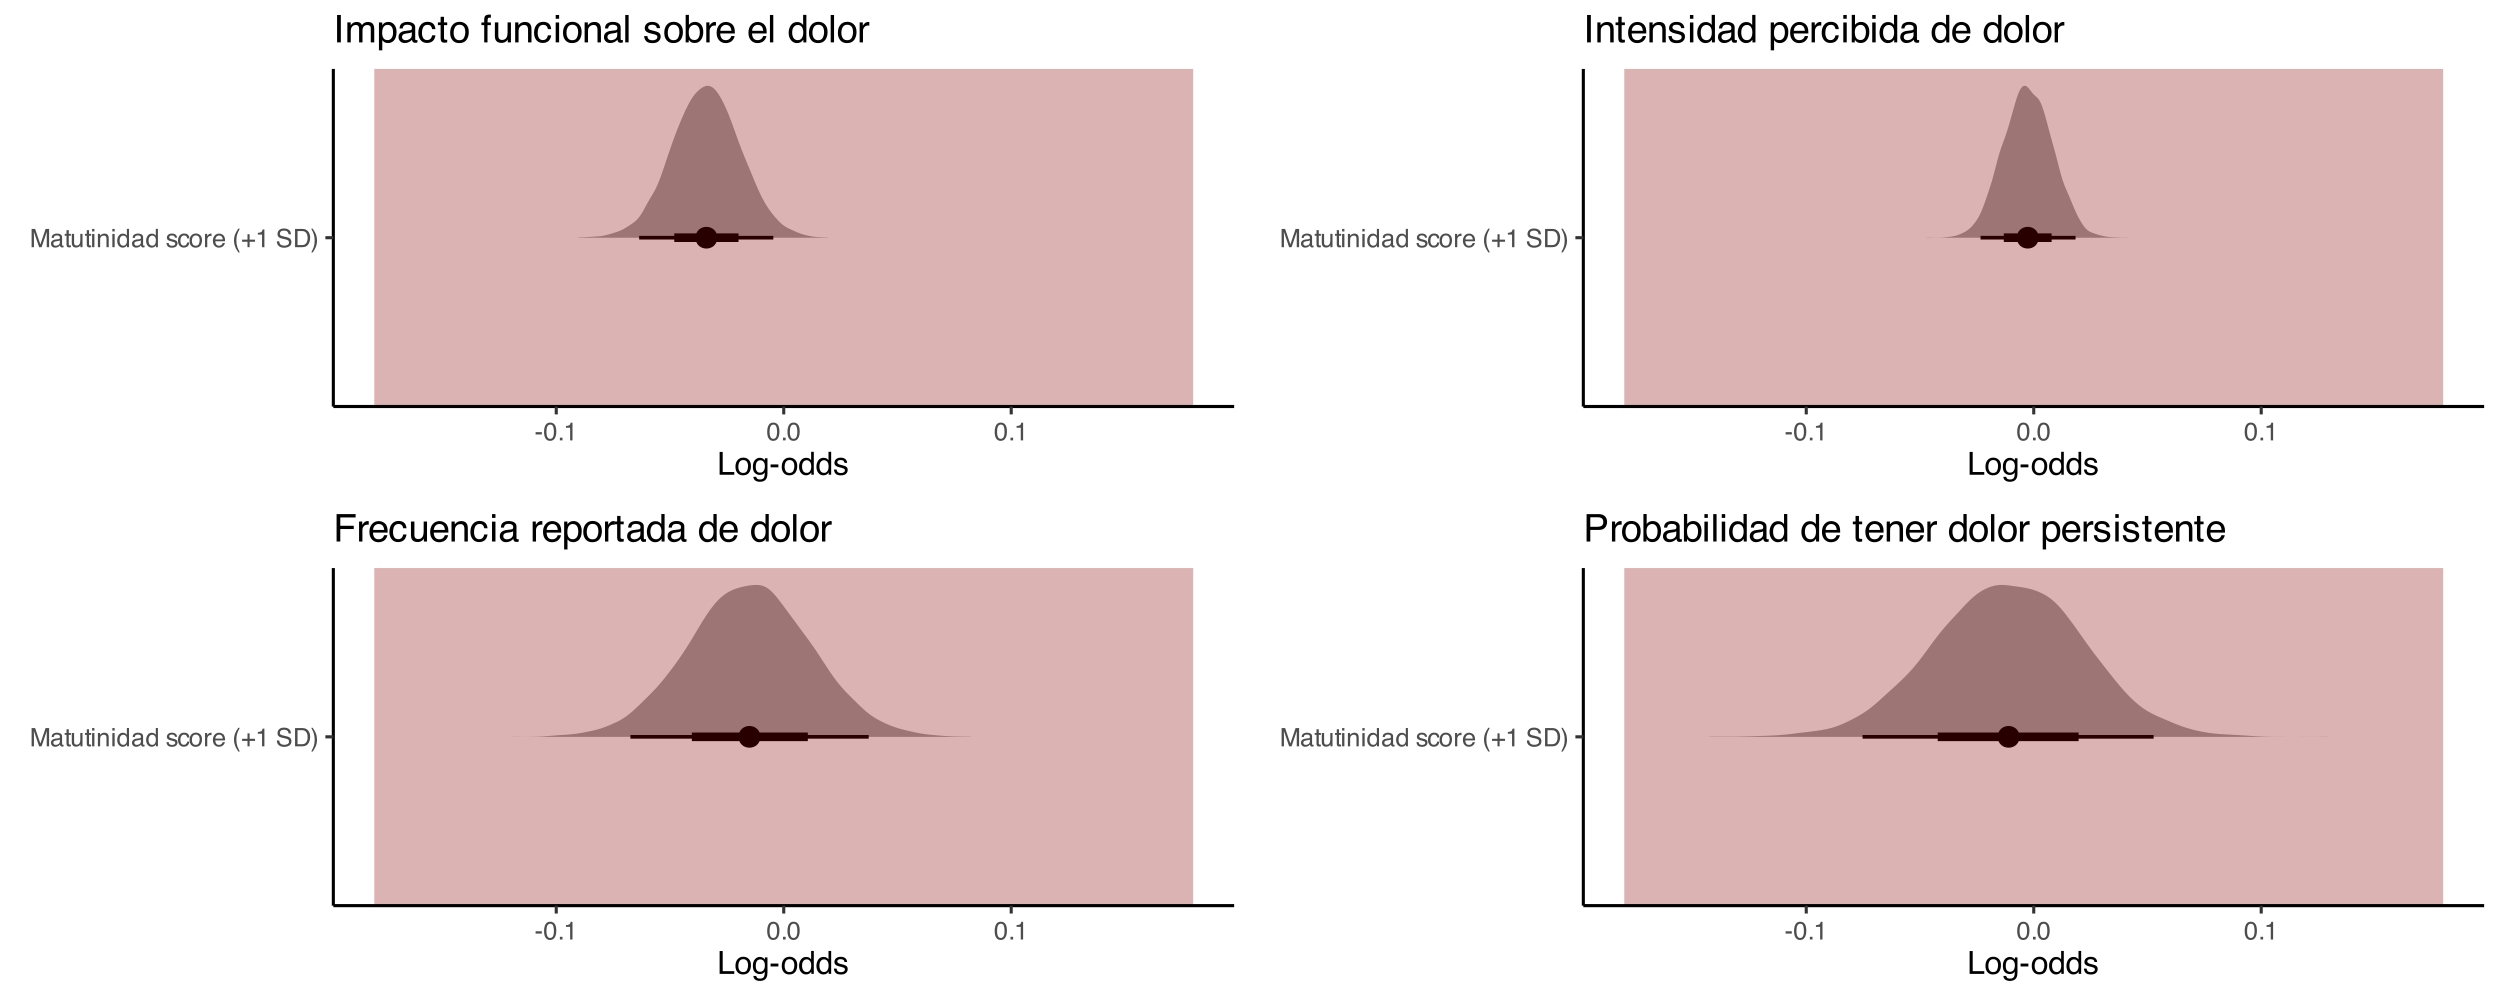 <?xml version="1.0" encoding="UTF-8"?>
<svg xmlns="http://www.w3.org/2000/svg" xmlns:xlink="http://www.w3.org/1999/xlink" width="864" height="345" viewBox="0 0 864 345">
<defs>
<g>
<g id="glyph-0-0">
<path d="M 0.281 0 L 0.281 -6.312 L 5.297 -6.312 L 5.297 0 Z M 4.5 -0.797 L 4.5 -5.516 L 1.078 -5.516 L 1.078 -0.797 Z M 4.5 -0.797 "/>
</g>
<g id="glyph-0-1">
<path d="M 0.656 -6.312 L 1.875 -6.312 L 3.688 -0.969 L 5.484 -6.312 L 6.703 -6.312 L 6.703 0 L 5.891 0 L 5.891 -3.719 C 5.891 -3.852 5.891 -4.066 5.891 -4.359 C 5.898 -4.66 5.906 -4.984 5.906 -5.328 L 4.109 0 L 3.25 0 L 1.438 -5.328 L 1.438 -5.125 C 1.438 -4.969 1.441 -4.734 1.453 -4.422 C 1.461 -4.109 1.469 -3.875 1.469 -3.719 L 1.469 0 L 0.656 0 Z M 0.656 -6.312 "/>
</g>
<g id="glyph-0-2">
<path d="M 1.156 -1.219 C 1.156 -1 1.238 -0.82 1.406 -0.688 C 1.57 -0.562 1.766 -0.5 1.984 -0.5 C 2.254 -0.5 2.52 -0.562 2.781 -0.688 C 3.207 -0.895 3.422 -1.238 3.422 -1.719 L 3.422 -2.344 C 3.328 -2.281 3.203 -2.227 3.047 -2.188 C 2.898 -2.145 2.754 -2.117 2.609 -2.109 L 2.141 -2.047 C 1.867 -2.004 1.66 -1.945 1.516 -1.875 C 1.273 -1.738 1.156 -1.52 1.156 -1.219 Z M 3.031 -2.781 C 3.207 -2.812 3.328 -2.891 3.391 -3.016 C 3.422 -3.078 3.438 -3.176 3.438 -3.312 C 3.438 -3.57 3.344 -3.758 3.156 -3.875 C 2.969 -4 2.703 -4.062 2.359 -4.062 C 1.953 -4.062 1.664 -3.953 1.5 -3.734 C 1.406 -3.609 1.344 -3.43 1.312 -3.203 L 0.594 -3.203 C 0.602 -3.766 0.785 -4.156 1.141 -4.375 C 1.492 -4.602 1.906 -4.719 2.375 -4.719 C 2.914 -4.719 3.352 -4.613 3.688 -4.406 C 4.02 -4.195 4.188 -3.875 4.188 -3.438 L 4.188 -0.797 C 4.188 -0.711 4.203 -0.645 4.234 -0.594 C 4.273 -0.551 4.348 -0.531 4.453 -0.531 C 4.484 -0.531 4.52 -0.531 4.562 -0.531 C 4.602 -0.531 4.648 -0.535 4.703 -0.547 L 4.703 0.016 C 4.578 0.055 4.484 0.078 4.422 0.078 C 4.359 0.086 4.273 0.094 4.172 0.094 C 3.898 0.094 3.707 0 3.594 -0.188 C 3.531 -0.281 3.484 -0.422 3.453 -0.609 C 3.297 -0.398 3.07 -0.219 2.781 -0.062 C 2.488 0.082 2.16 0.156 1.797 0.156 C 1.367 0.156 1.02 0.023 0.75 -0.234 C 0.488 -0.492 0.359 -0.816 0.359 -1.203 C 0.359 -1.629 0.488 -1.957 0.75 -2.188 C 1.02 -2.426 1.367 -2.578 1.797 -2.641 Z M 2.391 -4.719 Z M 2.391 -4.719 "/>
</g>
<g id="glyph-0-3">
<path d="M 0.719 -5.891 L 1.5 -5.891 L 1.5 -4.594 L 2.234 -4.594 L 2.234 -3.969 L 1.5 -3.969 L 1.5 -0.969 C 1.5 -0.801 1.555 -0.691 1.672 -0.641 C 1.723 -0.609 1.82 -0.594 1.969 -0.594 C 2 -0.594 2.035 -0.594 2.078 -0.594 C 2.129 -0.594 2.18 -0.598 2.234 -0.609 L 2.234 0 C 2.148 0.02 2.055 0.035 1.953 0.047 C 1.859 0.066 1.758 0.078 1.656 0.078 C 1.289 0.078 1.039 -0.016 0.906 -0.203 C 0.781 -0.391 0.719 -0.629 0.719 -0.922 L 0.719 -3.969 L 0.094 -3.969 L 0.094 -4.594 L 0.719 -4.594 Z M 0.719 -5.891 "/>
</g>
<g id="glyph-0-4">
<path d="M 1.344 -4.594 L 1.344 -1.547 C 1.344 -1.305 1.379 -1.113 1.453 -0.969 C 1.586 -0.695 1.844 -0.562 2.219 -0.562 C 2.758 -0.562 3.125 -0.801 3.312 -1.281 C 3.426 -1.539 3.484 -1.895 3.484 -2.344 L 3.484 -4.594 L 4.25 -4.594 L 4.25 0 L 3.516 0 L 3.531 -0.672 C 3.426 -0.504 3.301 -0.359 3.156 -0.234 C 2.863 0.004 2.504 0.125 2.078 0.125 C 1.422 0.125 0.977 -0.094 0.75 -0.531 C 0.613 -0.77 0.547 -1.082 0.547 -1.469 L 0.547 -4.594 Z M 2.406 -4.719 Z M 2.406 -4.719 "/>
</g>
<g id="glyph-0-5">
<path d="M 0.562 -4.578 L 1.359 -4.578 L 1.359 0 L 0.562 0 Z M 0.562 -6.312 L 1.359 -6.312 L 1.359 -5.438 L 0.562 -5.438 Z M 0.562 -6.312 "/>
</g>
<g id="glyph-0-6">
<path d="M 0.562 -4.594 L 1.297 -4.594 L 1.297 -3.953 C 1.516 -4.211 1.742 -4.398 1.984 -4.516 C 2.234 -4.641 2.508 -4.703 2.812 -4.703 C 3.457 -4.703 3.895 -4.473 4.125 -4.016 C 4.25 -3.766 4.312 -3.41 4.312 -2.953 L 4.312 0 L 3.531 0 L 3.531 -2.906 C 3.531 -3.176 3.488 -3.398 3.406 -3.578 C 3.27 -3.859 3.02 -4 2.656 -4 C 2.477 -4 2.328 -3.984 2.203 -3.953 C 1.992 -3.891 1.812 -3.766 1.656 -3.578 C 1.52 -3.422 1.43 -3.258 1.391 -3.094 C 1.359 -2.938 1.344 -2.707 1.344 -2.406 L 1.344 0 L 0.562 0 Z M 2.391 -4.719 Z M 2.391 -4.719 "/>
</g>
<g id="glyph-0-7">
<path d="M 1.062 -2.25 C 1.062 -1.75 1.164 -1.332 1.375 -1 C 1.582 -0.676 1.914 -0.516 2.375 -0.516 C 2.727 -0.516 3.02 -0.664 3.25 -0.969 C 3.488 -1.281 3.609 -1.723 3.609 -2.297 C 3.609 -2.879 3.488 -3.305 3.25 -3.578 C 3.008 -3.859 2.711 -4 2.359 -4 C 1.973 -4 1.66 -3.848 1.422 -3.547 C 1.18 -3.254 1.062 -2.82 1.062 -2.25 Z M 2.219 -4.688 C 2.57 -4.688 2.867 -4.609 3.109 -4.453 C 3.242 -4.367 3.398 -4.219 3.578 -4 L 3.578 -6.328 L 4.312 -6.328 L 4.312 0 L 3.625 0 L 3.625 -0.641 C 3.438 -0.359 3.219 -0.156 2.969 -0.031 C 2.727 0.094 2.453 0.156 2.141 0.156 C 1.617 0.156 1.172 -0.055 0.797 -0.484 C 0.422 -0.91 0.234 -1.484 0.234 -2.203 C 0.234 -2.867 0.406 -3.445 0.75 -3.938 C 1.094 -4.438 1.582 -4.688 2.219 -4.688 Z M 2.219 -4.688 "/>
</g>
<g id="glyph-0-8">
</g>
<g id="glyph-0-9">
<path d="M 1.031 -1.438 C 1.051 -1.188 1.113 -0.988 1.219 -0.844 C 1.414 -0.602 1.754 -0.484 2.234 -0.484 C 2.516 -0.484 2.766 -0.539 2.984 -0.656 C 3.203 -0.781 3.312 -0.973 3.312 -1.234 C 3.312 -1.43 3.223 -1.582 3.047 -1.688 C 2.941 -1.75 2.723 -1.82 2.391 -1.906 L 1.781 -2.062 C 1.383 -2.164 1.094 -2.273 0.906 -2.391 C 0.57 -2.598 0.406 -2.891 0.406 -3.266 C 0.406 -3.691 0.562 -4.039 0.875 -4.312 C 1.195 -4.582 1.617 -4.719 2.141 -4.719 C 2.836 -4.719 3.336 -4.516 3.641 -4.109 C 3.836 -3.848 3.93 -3.57 3.922 -3.281 L 3.203 -3.281 C 3.18 -3.457 3.117 -3.613 3.016 -3.75 C 2.836 -3.957 2.531 -4.062 2.094 -4.062 C 1.801 -4.062 1.578 -4.004 1.422 -3.891 C 1.273 -3.773 1.203 -3.629 1.203 -3.453 C 1.203 -3.254 1.301 -3.094 1.5 -2.969 C 1.613 -2.895 1.781 -2.832 2 -2.781 L 2.516 -2.656 C 3.066 -2.52 3.438 -2.391 3.625 -2.266 C 3.926 -2.066 4.078 -1.754 4.078 -1.328 C 4.078 -0.922 3.922 -0.566 3.609 -0.266 C 3.305 0.023 2.832 0.172 2.188 0.172 C 1.508 0.172 1.023 0.02 0.734 -0.281 C 0.453 -0.594 0.301 -0.977 0.281 -1.438 Z M 2.172 -4.719 Z M 2.172 -4.719 "/>
</g>
<g id="glyph-0-10">
<path d="M 2.344 -4.734 C 2.863 -4.734 3.285 -4.609 3.609 -4.359 C 3.93 -4.109 4.125 -3.672 4.188 -3.047 L 3.438 -3.047 C 3.395 -3.336 3.289 -3.578 3.125 -3.766 C 2.957 -3.953 2.695 -4.047 2.344 -4.047 C 1.852 -4.047 1.5 -3.801 1.281 -3.312 C 1.145 -3.008 1.078 -2.629 1.078 -2.172 C 1.078 -1.703 1.172 -1.312 1.359 -1 C 1.555 -0.688 1.867 -0.531 2.297 -0.531 C 2.609 -0.531 2.859 -0.625 3.047 -0.812 C 3.234 -1.008 3.363 -1.281 3.438 -1.625 L 4.188 -1.625 C 4.102 -1.02 3.891 -0.57 3.547 -0.281 C 3.203 0 2.766 0.141 2.234 0.141 C 1.629 0.141 1.145 -0.078 0.781 -0.516 C 0.426 -0.961 0.25 -1.516 0.25 -2.172 C 0.25 -2.984 0.445 -3.613 0.844 -4.062 C 1.238 -4.508 1.738 -4.734 2.344 -4.734 Z M 2.219 -4.719 Z M 2.219 -4.719 "/>
</g>
<g id="glyph-0-11">
<path d="M 2.391 -0.5 C 2.898 -0.5 3.25 -0.691 3.438 -1.078 C 3.633 -1.461 3.734 -1.895 3.734 -2.375 C 3.734 -2.801 3.664 -3.148 3.531 -3.422 C 3.312 -3.848 2.938 -4.062 2.406 -4.062 C 1.926 -4.062 1.578 -3.879 1.359 -3.516 C 1.148 -3.16 1.047 -2.727 1.047 -2.219 C 1.047 -1.727 1.148 -1.316 1.359 -0.984 C 1.578 -0.66 1.922 -0.5 2.391 -0.5 Z M 2.422 -4.734 C 3.016 -4.734 3.516 -4.535 3.922 -4.141 C 4.336 -3.742 4.547 -3.16 4.547 -2.391 C 4.547 -1.648 4.363 -1.035 4 -0.547 C 3.633 -0.066 3.07 0.172 2.312 0.172 C 1.688 0.172 1.188 -0.039 0.812 -0.469 C 0.438 -0.895 0.25 -1.473 0.25 -2.203 C 0.25 -2.973 0.445 -3.586 0.844 -4.047 C 1.238 -4.504 1.766 -4.734 2.422 -4.734 Z M 2.391 -4.719 Z M 2.391 -4.719 "/>
</g>
<g id="glyph-0-12">
<path d="M 0.594 -4.594 L 1.328 -4.594 L 1.328 -3.812 C 1.379 -3.957 1.523 -4.141 1.766 -4.359 C 2.004 -4.586 2.273 -4.703 2.578 -4.703 C 2.586 -4.703 2.609 -4.695 2.641 -4.688 C 2.68 -4.688 2.742 -4.688 2.828 -4.688 L 2.828 -3.859 C 2.773 -3.867 2.727 -3.875 2.688 -3.875 C 2.656 -3.883 2.617 -3.891 2.578 -3.891 C 2.18 -3.891 1.879 -3.766 1.672 -3.516 C 1.461 -3.266 1.359 -2.973 1.359 -2.641 L 1.359 0 L 0.594 0 Z M 0.594 -4.594 "/>
</g>
<g id="glyph-0-13">
<path d="M 2.484 -4.703 C 2.805 -4.703 3.117 -4.625 3.422 -4.469 C 3.734 -4.32 3.969 -4.125 4.125 -3.875 C 4.281 -3.645 4.383 -3.375 4.438 -3.062 C 4.488 -2.852 4.516 -2.516 4.516 -2.047 L 1.141 -2.047 C 1.148 -1.586 1.258 -1.211 1.469 -0.922 C 1.676 -0.641 1.992 -0.5 2.422 -0.5 C 2.828 -0.5 3.148 -0.633 3.391 -0.906 C 3.523 -1.062 3.625 -1.238 3.688 -1.438 L 4.453 -1.438 C 4.43 -1.27 4.363 -1.082 4.25 -0.875 C 4.133 -0.664 4.004 -0.5 3.859 -0.375 C 3.629 -0.145 3.344 0.008 3 0.094 C 2.812 0.133 2.598 0.156 2.359 0.156 C 1.785 0.156 1.301 -0.051 0.906 -0.469 C 0.508 -0.883 0.312 -1.469 0.312 -2.219 C 0.312 -2.945 0.508 -3.539 0.906 -4 C 1.312 -4.469 1.836 -4.703 2.484 -4.703 Z M 3.719 -2.672 C 3.688 -3.004 3.613 -3.27 3.5 -3.469 C 3.281 -3.844 2.926 -4.031 2.438 -4.031 C 2.082 -4.031 1.785 -3.898 1.547 -3.641 C 1.305 -3.391 1.176 -3.066 1.156 -2.672 Z M 2.406 -4.719 Z M 2.406 -4.719 "/>
</g>
<g id="glyph-0-14">
<path d="M 2.609 -6.406 C 2.148 -5.539 1.859 -4.898 1.734 -4.484 C 1.523 -3.859 1.422 -3.133 1.422 -2.312 C 1.422 -1.477 1.535 -0.719 1.766 -0.031 C 1.91 0.383 2.191 0.992 2.609 1.797 L 2.094 1.797 C 1.676 1.141 1.414 0.723 1.312 0.547 C 1.219 0.367 1.113 0.125 1 -0.188 C 0.832 -0.613 0.719 -1.066 0.656 -1.547 C 0.625 -1.797 0.609 -2.035 0.609 -2.266 C 0.609 -3.109 0.742 -3.859 1.016 -4.516 C 1.18 -4.941 1.531 -5.57 2.062 -6.406 Z M 2.609 -6.406 "/>
</g>
<g id="glyph-0-15">
<path d="M 0.391 -1.875 L 0.391 -2.609 L 2.266 -2.609 L 2.266 -4.484 L 3 -4.484 L 3 -2.609 L 4.875 -2.609 L 4.875 -1.875 L 3 -1.875 L 3 0 L 2.266 0 L 2.266 -1.875 Z M 0.391 -1.875 "/>
</g>
<g id="glyph-0-16">
<path d="M 0.844 -4.359 L 0.844 -4.953 C 1.395 -5.004 1.781 -5.094 2 -5.219 C 2.227 -5.344 2.395 -5.645 2.5 -6.125 L 3.109 -6.125 L 3.109 0 L 2.297 0 L 2.297 -4.359 Z M 0.844 -4.359 "/>
</g>
<g id="glyph-0-17">
<path d="M 1.234 -2.031 C 1.254 -1.676 1.336 -1.383 1.484 -1.156 C 1.766 -0.738 2.266 -0.531 2.984 -0.531 C 3.305 -0.531 3.598 -0.578 3.859 -0.672 C 4.367 -0.848 4.625 -1.164 4.625 -1.625 C 4.625 -1.969 4.516 -2.211 4.297 -2.359 C 4.078 -2.504 3.738 -2.629 3.281 -2.734 L 2.422 -2.922 C 1.859 -3.055 1.461 -3.195 1.234 -3.344 C 0.836 -3.602 0.641 -4 0.641 -4.531 C 0.641 -5.094 0.832 -5.555 1.219 -5.922 C 1.613 -6.285 2.172 -6.469 2.891 -6.469 C 3.555 -6.469 4.117 -6.305 4.578 -5.984 C 5.035 -5.672 5.266 -5.16 5.266 -4.453 L 4.469 -4.453 C 4.426 -4.797 4.332 -5.055 4.188 -5.234 C 3.926 -5.566 3.484 -5.734 2.859 -5.734 C 2.359 -5.734 2 -5.625 1.781 -5.406 C 1.562 -5.195 1.453 -4.953 1.453 -4.672 C 1.453 -4.359 1.578 -4.133 1.828 -4 C 2.004 -3.906 2.391 -3.789 2.984 -3.656 L 3.859 -3.453 C 4.285 -3.348 4.617 -3.211 4.859 -3.047 C 5.254 -2.754 5.453 -2.328 5.453 -1.766 C 5.453 -1.066 5.195 -0.566 4.688 -0.266 C 4.188 0.035 3.598 0.188 2.922 0.188 C 2.141 0.188 1.523 -0.016 1.078 -0.422 C 0.629 -0.816 0.41 -1.352 0.422 -2.031 Z M 2.953 -6.484 Z M 2.953 -6.484 "/>
</g>
<g id="glyph-0-18">
<path d="M 3.094 -0.734 C 3.383 -0.734 3.625 -0.766 3.812 -0.828 C 4.133 -0.93 4.406 -1.145 4.625 -1.469 C 4.789 -1.719 4.91 -2.039 4.984 -2.438 C 5.023 -2.676 5.047 -2.898 5.047 -3.109 C 5.047 -3.891 4.891 -4.492 4.578 -4.922 C 4.273 -5.359 3.773 -5.578 3.078 -5.578 L 1.562 -5.578 L 1.562 -0.734 Z M 0.703 -6.312 L 3.266 -6.312 C 4.129 -6.312 4.801 -6.004 5.281 -5.391 C 5.707 -4.828 5.922 -4.113 5.922 -3.25 C 5.922 -2.582 5.797 -1.977 5.547 -1.438 C 5.098 -0.477 4.332 0 3.25 0 L 0.703 0 Z M 0.703 -6.312 "/>
</g>
<g id="glyph-0-19">
<path d="M 0.312 1.797 C 0.758 0.91 1.051 0.266 1.188 -0.141 C 1.383 -0.754 1.484 -1.477 1.484 -2.312 C 1.484 -3.133 1.367 -3.891 1.141 -4.578 C 0.992 -5.004 0.711 -5.613 0.297 -6.406 L 0.812 -6.406 C 1.25 -5.707 1.516 -5.273 1.609 -5.109 C 1.703 -4.941 1.805 -4.711 1.922 -4.422 C 2.055 -4.066 2.148 -3.711 2.203 -3.359 C 2.266 -3.016 2.297 -2.68 2.297 -2.359 C 2.297 -1.516 2.16 -0.758 1.891 -0.094 C 1.723 0.332 1.375 0.961 0.844 1.797 Z M 0.312 1.797 "/>
</g>
<g id="glyph-0-20">
<path d="M 0.359 -2.844 L 2.516 -2.844 L 2.516 -2.047 L 0.359 -2.047 Z M 0.359 -2.844 "/>
</g>
<g id="glyph-0-21">
<path d="M 2.375 -6.156 C 3.176 -6.156 3.754 -5.828 4.109 -5.172 C 4.379 -4.66 4.516 -3.961 4.516 -3.078 C 4.516 -2.242 4.391 -1.555 4.141 -1.016 C 3.785 -0.223 3.195 0.172 2.375 0.172 C 1.633 0.172 1.082 -0.148 0.719 -0.797 C 0.426 -1.328 0.281 -2.047 0.281 -2.953 C 0.281 -3.648 0.367 -4.25 0.547 -4.75 C 0.879 -5.688 1.488 -6.156 2.375 -6.156 Z M 2.375 -0.531 C 2.77 -0.531 3.086 -0.707 3.328 -1.062 C 3.566 -1.426 3.688 -2.086 3.688 -3.047 C 3.688 -3.754 3.598 -4.332 3.422 -4.781 C 3.254 -5.227 2.922 -5.453 2.422 -5.453 C 1.973 -5.453 1.641 -5.238 1.422 -4.812 C 1.211 -4.383 1.109 -3.754 1.109 -2.922 C 1.109 -2.297 1.176 -1.789 1.312 -1.406 C 1.52 -0.82 1.875 -0.531 2.375 -0.531 Z M 2.375 -0.531 "/>
</g>
<g id="glyph-0-22">
<path d="M 0.75 -0.938 L 1.656 -0.938 L 1.656 0 L 0.75 0 Z M 0.75 -0.938 "/>
</g>
<g id="glyph-1-0">
<path d="M 0.359 0 L 0.359 -7.891 L 6.625 -7.891 L 6.625 0 Z M 5.625 -0.984 L 5.625 -6.906 L 1.344 -6.906 L 1.344 -0.984 Z M 5.625 -0.984 "/>
</g>
<g id="glyph-1-1">
<path d="M 0.844 -7.891 L 1.906 -7.891 L 1.906 -0.938 L 5.906 -0.938 L 5.906 0 L 0.844 0 Z M 0.844 -7.891 "/>
</g>
<g id="glyph-1-2">
<path d="M 2.984 -0.625 C 3.629 -0.625 4.07 -0.863 4.312 -1.344 C 4.551 -1.832 4.672 -2.375 4.672 -2.969 C 4.672 -3.508 4.582 -3.945 4.406 -4.281 C 4.133 -4.812 3.664 -5.078 3 -5.078 C 2.406 -5.078 1.973 -4.848 1.703 -4.391 C 1.441 -3.941 1.312 -3.398 1.312 -2.766 C 1.312 -2.148 1.441 -1.641 1.703 -1.234 C 1.973 -0.828 2.398 -0.625 2.984 -0.625 Z M 3.031 -5.922 C 3.77 -5.922 4.395 -5.672 4.906 -5.172 C 5.414 -4.68 5.672 -3.957 5.672 -3 C 5.672 -2.07 5.445 -1.305 5 -0.703 C 4.551 -0.098 3.852 0.203 2.906 0.203 C 2.113 0.203 1.484 -0.062 1.016 -0.594 C 0.547 -1.125 0.312 -1.844 0.312 -2.75 C 0.312 -3.719 0.555 -4.488 1.047 -5.062 C 1.535 -5.633 2.195 -5.922 3.031 -5.922 Z M 3 -5.891 Z M 3 -5.891 "/>
</g>
<g id="glyph-1-3">
<path d="M 2.734 -5.859 C 3.191 -5.859 3.586 -5.742 3.922 -5.516 C 4.098 -5.391 4.285 -5.207 4.484 -4.969 L 4.484 -5.703 L 5.375 -5.703 L 5.375 -0.469 C 5.375 0.258 5.266 0.836 5.047 1.266 C 4.648 2.047 3.895 2.438 2.781 2.438 C 2.156 2.438 1.629 2.297 1.203 2.016 C 0.785 1.734 0.551 1.301 0.5 0.719 L 1.484 0.719 C 1.535 0.969 1.629 1.164 1.766 1.312 C 1.984 1.531 2.328 1.641 2.797 1.641 C 3.535 1.641 4.02 1.375 4.25 0.844 C 4.383 0.539 4.445 -0.004 4.438 -0.797 C 4.25 -0.504 4.016 -0.285 3.734 -0.141 C 3.461 -0.004 3.109 0.062 2.672 0.062 C 2.047 0.062 1.5 -0.156 1.031 -0.594 C 0.562 -1.031 0.328 -1.758 0.328 -2.781 C 0.328 -3.75 0.562 -4.504 1.031 -5.047 C 1.5 -5.586 2.066 -5.859 2.734 -5.859 Z M 4.484 -2.906 C 4.484 -3.613 4.332 -4.141 4.031 -4.484 C 3.738 -4.828 3.367 -5 2.922 -5 C 2.234 -5 1.766 -4.68 1.516 -4.047 C 1.391 -3.703 1.328 -3.254 1.328 -2.703 C 1.328 -2.055 1.457 -1.562 1.719 -1.219 C 1.977 -0.883 2.332 -0.719 2.781 -0.719 C 3.469 -0.719 3.957 -1.031 4.25 -1.656 C 4.406 -2.008 4.484 -2.426 4.484 -2.906 Z M 2.859 -5.891 Z M 2.859 -5.891 "/>
</g>
<g id="glyph-1-4">
<path d="M 0.453 -3.562 L 3.156 -3.562 L 3.156 -2.562 L 0.453 -2.562 Z M 0.453 -3.562 "/>
</g>
<g id="glyph-1-5">
<path d="M 1.328 -2.812 C 1.328 -2.195 1.457 -1.68 1.719 -1.266 C 1.977 -0.848 2.395 -0.641 2.969 -0.641 C 3.414 -0.641 3.781 -0.832 4.062 -1.219 C 4.352 -1.602 4.5 -2.156 4.5 -2.875 C 4.5 -3.602 4.348 -4.141 4.047 -4.484 C 3.754 -4.836 3.391 -5.016 2.953 -5.016 C 2.473 -5.016 2.082 -4.828 1.781 -4.453 C 1.477 -4.078 1.328 -3.531 1.328 -2.812 Z M 2.781 -5.859 C 3.219 -5.859 3.586 -5.766 3.891 -5.578 C 4.055 -5.473 4.25 -5.285 4.469 -5.016 L 4.469 -7.922 L 5.391 -7.922 L 5.391 0 L 4.531 0 L 4.531 -0.797 C 4.301 -0.441 4.031 -0.188 3.719 -0.031 C 3.414 0.125 3.066 0.203 2.672 0.203 C 2.023 0.203 1.469 -0.062 1 -0.594 C 0.531 -1.133 0.297 -1.852 0.297 -2.75 C 0.297 -3.594 0.508 -4.32 0.938 -4.938 C 1.363 -5.551 1.977 -5.859 2.781 -5.859 Z M 2.781 -5.859 "/>
</g>
<g id="glyph-1-6">
<path d="M 1.281 -1.812 C 1.312 -1.488 1.395 -1.238 1.531 -1.062 C 1.77 -0.75 2.191 -0.594 2.797 -0.594 C 3.148 -0.594 3.461 -0.672 3.734 -0.828 C 4.004 -0.984 4.141 -1.223 4.141 -1.547 C 4.141 -1.797 4.031 -1.984 3.812 -2.109 C 3.676 -2.191 3.398 -2.285 2.984 -2.391 L 2.219 -2.578 C 1.727 -2.703 1.367 -2.836 1.141 -2.984 C 0.723 -3.254 0.516 -3.617 0.516 -4.078 C 0.516 -4.617 0.707 -5.055 1.094 -5.391 C 1.488 -5.734 2.02 -5.906 2.688 -5.906 C 3.551 -5.906 4.176 -5.648 4.562 -5.141 C 4.801 -4.816 4.914 -4.469 4.906 -4.094 L 4 -4.094 C 3.977 -4.312 3.898 -4.508 3.766 -4.688 C 3.547 -4.945 3.16 -5.078 2.609 -5.078 C 2.242 -5.078 1.969 -5.004 1.781 -4.859 C 1.594 -4.723 1.5 -4.539 1.5 -4.312 C 1.5 -4.062 1.625 -3.863 1.875 -3.719 C 2.008 -3.625 2.219 -3.539 2.5 -3.469 L 3.141 -3.312 C 3.836 -3.145 4.301 -2.984 4.531 -2.828 C 4.914 -2.578 5.109 -2.191 5.109 -1.672 C 5.109 -1.148 4.91 -0.703 4.516 -0.328 C 4.129 0.035 3.539 0.219 2.75 0.219 C 1.895 0.219 1.285 0.023 0.922 -0.359 C 0.566 -0.754 0.379 -1.238 0.359 -1.812 Z M 2.719 -5.891 Z M 2.719 -5.891 "/>
</g>
<g id="glyph-2-0">
<path d="M 0.422 0 L 0.422 -9.469 L 7.938 -9.469 L 7.938 0 Z M 6.75 -1.188 L 6.75 -8.281 L 1.609 -8.281 L 1.609 -1.188 Z M 6.75 -1.188 "/>
</g>
<g id="glyph-2-1">
<path d="M 1.297 -9.469 L 2.594 -9.469 L 2.594 0 L 1.297 0 Z M 1.297 -9.469 "/>
</g>
<g id="glyph-2-2">
<path d="M 0.844 -6.906 L 2 -6.906 L 2 -5.922 C 2.27 -6.266 2.52 -6.516 2.75 -6.672 C 3.125 -6.93 3.555 -7.062 4.047 -7.062 C 4.598 -7.062 5.039 -6.926 5.375 -6.656 C 5.562 -6.5 5.734 -6.27 5.891 -5.969 C 6.148 -6.344 6.453 -6.617 6.797 -6.797 C 7.148 -6.973 7.539 -7.062 7.969 -7.062 C 8.906 -7.062 9.539 -6.723 9.875 -6.047 C 10.051 -5.691 10.141 -5.207 10.141 -4.594 L 10.141 0 L 8.938 0 L 8.938 -4.797 C 8.938 -5.254 8.82 -5.566 8.594 -5.734 C 8.363 -5.91 8.082 -6 7.75 -6 C 7.289 -6 6.895 -5.848 6.562 -5.547 C 6.238 -5.242 6.078 -4.734 6.078 -4.016 L 6.078 0 L 4.906 0 L 4.906 -4.5 C 4.906 -4.969 4.848 -5.312 4.734 -5.531 C 4.555 -5.852 4.227 -6.016 3.75 -6.016 C 3.312 -6.016 2.91 -5.844 2.547 -5.5 C 2.191 -5.164 2.016 -4.551 2.016 -3.656 L 2.016 0 L 0.844 0 Z M 0.844 -6.906 "/>
</g>
<g id="glyph-2-3">
<path d="M 3.766 -0.781 C 4.305 -0.781 4.754 -1.004 5.109 -1.453 C 5.473 -1.91 5.656 -2.594 5.656 -3.5 C 5.656 -4.039 5.578 -4.508 5.422 -4.906 C 5.117 -5.664 4.566 -6.047 3.766 -6.047 C 2.961 -6.047 2.41 -5.645 2.109 -4.844 C 1.953 -4.414 1.875 -3.867 1.875 -3.203 C 1.875 -2.672 1.953 -2.219 2.109 -1.844 C 2.41 -1.133 2.961 -0.781 3.766 -0.781 Z M 0.766 -6.875 L 1.891 -6.875 L 1.891 -5.953 C 2.117 -6.266 2.375 -6.508 2.656 -6.688 C 3.039 -6.945 3.5 -7.078 4.031 -7.078 C 4.812 -7.078 5.473 -6.773 6.016 -6.172 C 6.566 -5.578 6.844 -4.723 6.844 -3.609 C 6.844 -2.098 6.445 -1.02 5.656 -0.375 C 5.156 0.031 4.578 0.234 3.922 0.234 C 3.398 0.234 2.961 0.117 2.609 -0.109 C 2.398 -0.234 2.172 -0.457 1.922 -0.781 L 1.922 2.75 L 0.766 2.75 Z M 0.766 -6.875 "/>
</g>
<g id="glyph-2-4">
<path d="M 1.734 -1.844 C 1.734 -1.5 1.852 -1.227 2.094 -1.031 C 2.344 -0.844 2.641 -0.75 2.984 -0.75 C 3.391 -0.75 3.785 -0.844 4.172 -1.031 C 4.805 -1.352 5.125 -1.867 5.125 -2.578 L 5.125 -3.516 C 4.988 -3.422 4.805 -3.344 4.578 -3.281 C 4.359 -3.227 4.141 -3.188 3.922 -3.156 L 3.219 -3.062 C 2.801 -3.008 2.488 -2.922 2.281 -2.797 C 1.914 -2.598 1.734 -2.281 1.734 -1.844 Z M 4.547 -4.188 C 4.816 -4.219 5 -4.328 5.094 -4.516 C 5.133 -4.617 5.156 -4.77 5.156 -4.969 C 5.156 -5.363 5.016 -5.648 4.734 -5.828 C 4.453 -6.004 4.051 -6.094 3.531 -6.094 C 2.926 -6.094 2.5 -5.93 2.25 -5.609 C 2.102 -5.422 2.008 -5.148 1.969 -4.797 L 0.891 -4.797 C 0.91 -5.648 1.188 -6.242 1.719 -6.578 C 2.25 -6.91 2.863 -7.078 3.562 -7.078 C 4.375 -7.078 5.031 -6.922 5.531 -6.609 C 6.039 -6.297 6.297 -5.812 6.297 -5.156 L 6.297 -1.188 C 6.297 -1.062 6.316 -0.961 6.359 -0.891 C 6.41 -0.816 6.516 -0.781 6.672 -0.781 C 6.723 -0.781 6.781 -0.785 6.844 -0.797 C 6.914 -0.805 6.988 -0.816 7.062 -0.828 L 7.062 0.031 C 6.875 0.082 6.734 0.113 6.641 0.125 C 6.547 0.133 6.422 0.141 6.266 0.141 C 5.859 0.141 5.566 0 5.391 -0.281 C 5.297 -0.426 5.227 -0.641 5.188 -0.922 C 4.945 -0.609 4.602 -0.336 4.156 -0.109 C 3.719 0.117 3.234 0.234 2.703 0.234 C 2.066 0.234 1.547 0.039 1.141 -0.344 C 0.734 -0.738 0.531 -1.227 0.531 -1.812 C 0.531 -2.445 0.727 -2.941 1.125 -3.297 C 1.531 -3.648 2.055 -3.867 2.703 -3.953 Z M 3.594 -7.078 Z M 3.594 -7.078 "/>
</g>
<g id="glyph-2-5">
<path d="M 3.516 -7.109 C 4.297 -7.109 4.926 -6.914 5.406 -6.531 C 5.895 -6.156 6.191 -5.504 6.297 -4.578 L 5.156 -4.578 C 5.094 -5.004 4.938 -5.359 4.688 -5.641 C 4.445 -5.922 4.055 -6.062 3.516 -6.062 C 2.773 -6.062 2.242 -5.703 1.922 -4.984 C 1.723 -4.516 1.625 -3.938 1.625 -3.25 C 1.625 -2.562 1.77 -1.977 2.062 -1.5 C 2.352 -1.031 2.812 -0.797 3.438 -0.797 C 3.914 -0.797 4.297 -0.941 4.578 -1.234 C 4.859 -1.523 5.051 -1.926 5.156 -2.438 L 6.297 -2.438 C 6.16 -1.52 5.832 -0.848 5.312 -0.422 C 4.801 -0.004 4.145 0.203 3.344 0.203 C 2.438 0.203 1.711 -0.125 1.172 -0.781 C 0.641 -1.445 0.375 -2.273 0.375 -3.266 C 0.375 -4.473 0.664 -5.414 1.25 -6.094 C 1.844 -6.77 2.598 -7.109 3.516 -7.109 Z M 3.328 -7.078 Z M 3.328 -7.078 "/>
</g>
<g id="glyph-2-6">
<path d="M 1.078 -8.828 L 2.25 -8.828 L 2.25 -6.906 L 3.359 -6.906 L 3.359 -5.953 L 2.25 -5.953 L 2.25 -1.453 C 2.25 -1.211 2.332 -1.051 2.5 -0.969 C 2.594 -0.914 2.742 -0.891 2.953 -0.891 C 3.004 -0.891 3.062 -0.891 3.125 -0.891 C 3.195 -0.898 3.273 -0.91 3.359 -0.922 L 3.359 0 C 3.223 0.039 3.082 0.066 2.938 0.078 C 2.801 0.098 2.645 0.109 2.469 0.109 C 1.926 0.109 1.555 -0.023 1.359 -0.297 C 1.172 -0.578 1.078 -0.941 1.078 -1.391 L 1.078 -5.953 L 0.141 -5.953 L 0.141 -6.906 L 1.078 -6.906 Z M 1.078 -8.828 "/>
</g>
<g id="glyph-2-7">
<path d="M 3.594 -0.75 C 4.363 -0.75 4.891 -1.039 5.172 -1.625 C 5.461 -2.207 5.609 -2.852 5.609 -3.562 C 5.609 -4.207 5.504 -4.734 5.297 -5.141 C 4.961 -5.773 4.398 -6.094 3.609 -6.094 C 2.898 -6.094 2.383 -5.82 2.062 -5.281 C 1.738 -4.738 1.578 -4.082 1.578 -3.312 C 1.578 -2.582 1.738 -1.973 2.062 -1.484 C 2.383 -0.992 2.895 -0.75 3.594 -0.75 Z M 3.641 -7.109 C 4.523 -7.109 5.273 -6.812 5.891 -6.219 C 6.504 -5.625 6.812 -4.75 6.812 -3.594 C 6.812 -2.477 6.539 -1.555 6 -0.828 C 5.457 -0.109 4.617 0.25 3.484 0.25 C 2.535 0.25 1.781 -0.066 1.219 -0.703 C 0.656 -1.348 0.375 -2.211 0.375 -3.297 C 0.375 -4.461 0.664 -5.391 1.25 -6.078 C 1.844 -6.766 2.641 -7.109 3.641 -7.109 Z M 3.594 -7.078 Z M 3.594 -7.078 "/>
</g>
<g id="glyph-2-8">
</g>
<g id="glyph-2-9">
<path d="M 1.141 -7.953 C 1.16 -8.43 1.242 -8.785 1.391 -9.016 C 1.66 -9.41 2.18 -9.609 2.953 -9.609 C 3.023 -9.609 3.098 -9.602 3.172 -9.594 C 3.254 -9.594 3.348 -9.586 3.453 -9.578 L 3.453 -8.516 C 3.328 -8.523 3.238 -8.531 3.188 -8.531 C 3.133 -8.539 3.082 -8.547 3.031 -8.547 C 2.688 -8.547 2.477 -8.453 2.406 -8.266 C 2.332 -8.086 2.297 -7.625 2.297 -6.875 L 3.453 -6.875 L 3.453 -5.953 L 2.281 -5.953 L 2.281 0 L 1.141 0 L 1.141 -5.953 L 0.188 -5.953 L 0.188 -6.875 L 1.141 -6.875 Z M 1.141 -7.953 "/>
</g>
<g id="glyph-2-10">
<path d="M 2.016 -6.906 L 2.016 -2.328 C 2.016 -1.973 2.066 -1.68 2.172 -1.453 C 2.379 -1.047 2.766 -0.844 3.328 -0.844 C 4.141 -0.844 4.691 -1.203 4.984 -1.922 C 5.141 -2.305 5.219 -2.836 5.219 -3.516 L 5.219 -6.906 L 6.375 -6.906 L 6.375 0 L 5.281 0 L 5.297 -1.016 C 5.148 -0.754 4.961 -0.535 4.734 -0.359 C 4.297 0.004 3.758 0.188 3.125 0.188 C 2.145 0.188 1.473 -0.141 1.109 -0.797 C 0.922 -1.148 0.828 -1.625 0.828 -2.219 L 0.828 -6.906 Z M 3.609 -7.078 Z M 3.609 -7.078 "/>
</g>
<g id="glyph-2-11">
<path d="M 0.844 -6.906 L 1.953 -6.906 L 1.953 -5.922 C 2.273 -6.328 2.617 -6.617 2.984 -6.797 C 3.359 -6.973 3.766 -7.062 4.203 -7.062 C 5.18 -7.062 5.848 -6.719 6.203 -6.031 C 6.391 -5.656 6.484 -5.117 6.484 -4.422 L 6.484 0 L 5.297 0 L 5.297 -4.359 C 5.297 -4.773 5.234 -5.113 5.109 -5.375 C 4.898 -5.801 4.523 -6.016 3.984 -6.016 C 3.711 -6.016 3.488 -5.988 3.312 -5.938 C 3 -5.844 2.719 -5.648 2.469 -5.359 C 2.281 -5.129 2.156 -4.895 2.094 -4.656 C 2.039 -4.414 2.016 -4.066 2.016 -3.609 L 2.016 0 L 0.844 0 Z M 3.578 -7.078 Z M 3.578 -7.078 "/>
</g>
<g id="glyph-2-12">
<path d="M 0.844 -6.875 L 2.031 -6.875 L 2.031 0 L 0.844 0 Z M 0.844 -9.469 L 2.031 -9.469 L 2.031 -8.156 L 0.844 -8.156 Z M 0.844 -9.469 "/>
</g>
<g id="glyph-2-13">
<path d="M 0.891 -9.469 L 2.047 -9.469 L 2.047 0 L 0.891 0 Z M 0.891 -9.469 "/>
</g>
<g id="glyph-2-14">
<path d="M 1.547 -2.172 C 1.578 -1.773 1.672 -1.477 1.828 -1.281 C 2.117 -0.906 2.629 -0.719 3.359 -0.719 C 3.785 -0.719 4.16 -0.812 4.484 -1 C 4.816 -1.188 4.984 -1.473 4.984 -1.859 C 4.984 -2.16 4.848 -2.391 4.578 -2.547 C 4.41 -2.641 4.082 -2.75 3.594 -2.875 L 2.672 -3.094 C 2.078 -3.238 1.641 -3.406 1.359 -3.594 C 0.867 -3.906 0.625 -4.336 0.625 -4.891 C 0.625 -5.547 0.859 -6.07 1.328 -6.469 C 1.797 -6.875 2.426 -7.078 3.219 -7.078 C 4.258 -7.078 5.008 -6.773 5.469 -6.172 C 5.758 -5.785 5.898 -5.367 5.891 -4.922 L 4.797 -4.922 C 4.773 -5.18 4.68 -5.422 4.516 -5.641 C 4.254 -5.941 3.797 -6.094 3.141 -6.094 C 2.691 -6.094 2.352 -6.008 2.125 -5.844 C 1.906 -5.676 1.797 -5.453 1.797 -5.172 C 1.797 -4.867 1.945 -4.629 2.25 -4.453 C 2.414 -4.348 2.664 -4.254 3 -4.172 L 3.766 -3.984 C 4.598 -3.785 5.16 -3.586 5.453 -3.391 C 5.898 -3.098 6.125 -2.633 6.125 -2 C 6.125 -1.383 5.891 -0.852 5.422 -0.406 C 4.953 0.039 4.242 0.266 3.297 0.266 C 2.266 0.266 1.535 0.031 1.109 -0.438 C 0.68 -0.906 0.453 -1.484 0.422 -2.172 Z M 3.25 -7.078 Z M 3.25 -7.078 "/>
</g>
<g id="glyph-2-15">
<path d="M 0.766 -9.5 L 1.891 -9.5 L 1.891 -6.062 C 2.141 -6.395 2.441 -6.645 2.797 -6.812 C 3.148 -6.988 3.535 -7.078 3.953 -7.078 C 4.805 -7.078 5.5 -6.781 6.031 -6.188 C 6.57 -5.602 6.844 -4.734 6.844 -3.578 C 6.844 -2.492 6.578 -1.586 6.047 -0.859 C 5.516 -0.141 4.781 0.219 3.844 0.219 C 3.32 0.219 2.879 0.094 2.516 -0.156 C 2.305 -0.312 2.078 -0.555 1.828 -0.891 L 1.828 0 L 0.766 0 Z M 3.781 -0.812 C 4.406 -0.812 4.875 -1.055 5.188 -1.547 C 5.5 -2.047 5.656 -2.707 5.656 -3.531 C 5.656 -4.25 5.5 -4.848 5.188 -5.328 C 4.875 -5.805 4.414 -6.047 3.812 -6.047 C 3.281 -6.047 2.816 -5.848 2.422 -5.453 C 2.023 -5.066 1.828 -4.426 1.828 -3.531 C 1.828 -2.875 1.906 -2.348 2.062 -1.953 C 2.375 -1.191 2.945 -0.812 3.781 -0.812 Z M 3.781 -0.812 "/>
</g>
<g id="glyph-2-16">
<path d="M 0.891 -6.906 L 1.984 -6.906 L 1.984 -5.719 C 2.078 -5.945 2.297 -6.227 2.641 -6.562 C 2.992 -6.895 3.406 -7.062 3.875 -7.062 C 3.895 -7.062 3.93 -7.055 3.984 -7.047 C 4.035 -7.047 4.117 -7.039 4.234 -7.031 L 4.234 -5.797 C 4.172 -5.816 4.109 -5.828 4.047 -5.828 C 3.992 -5.828 3.93 -5.828 3.859 -5.828 C 3.273 -5.828 2.828 -5.641 2.516 -5.266 C 2.203 -4.891 2.047 -4.457 2.047 -3.969 L 2.047 0 L 0.891 0 Z M 0.891 -6.906 "/>
</g>
<g id="glyph-2-17">
<path d="M 3.719 -7.062 C 4.219 -7.062 4.695 -6.945 5.156 -6.719 C 5.613 -6.488 5.961 -6.191 6.203 -5.828 C 6.43 -5.473 6.586 -5.066 6.672 -4.609 C 6.734 -4.285 6.766 -3.773 6.766 -3.078 L 1.703 -3.078 C 1.723 -2.379 1.891 -1.816 2.203 -1.391 C 2.516 -0.973 2.992 -0.766 3.641 -0.766 C 4.242 -0.766 4.727 -0.961 5.094 -1.359 C 5.301 -1.586 5.445 -1.859 5.531 -2.172 L 6.672 -2.172 C 6.641 -1.91 6.539 -1.625 6.375 -1.312 C 6.207 -1 6.016 -0.742 5.797 -0.547 C 5.453 -0.203 5.02 0.023 4.5 0.141 C 4.219 0.211 3.898 0.25 3.547 0.25 C 2.68 0.25 1.953 -0.062 1.359 -0.688 C 0.766 -1.312 0.469 -2.188 0.469 -3.312 C 0.469 -4.426 0.766 -5.328 1.359 -6.016 C 1.961 -6.711 2.75 -7.062 3.719 -7.062 Z M 5.578 -4 C 5.523 -4.5 5.414 -4.898 5.25 -5.203 C 4.926 -5.766 4.395 -6.047 3.656 -6.047 C 3.125 -6.047 2.676 -5.852 2.312 -5.469 C 1.945 -5.082 1.754 -4.594 1.734 -4 Z M 3.609 -7.078 Z M 3.609 -7.078 "/>
</g>
<g id="glyph-2-18">
<path d="M 1.578 -3.375 C 1.578 -2.633 1.734 -2.016 2.047 -1.516 C 2.367 -1.016 2.875 -0.766 3.562 -0.766 C 4.102 -0.766 4.547 -0.992 4.891 -1.453 C 5.234 -1.922 5.406 -2.586 5.406 -3.453 C 5.406 -4.316 5.227 -4.957 4.875 -5.375 C 4.52 -5.801 4.078 -6.016 3.547 -6.016 C 2.961 -6.016 2.488 -5.789 2.125 -5.344 C 1.758 -4.895 1.578 -4.238 1.578 -3.375 Z M 3.328 -7.031 C 3.859 -7.031 4.301 -6.914 4.656 -6.688 C 4.863 -6.562 5.098 -6.336 5.359 -6.016 L 5.359 -9.5 L 6.484 -9.5 L 6.484 0 L 5.438 0 L 5.438 -0.953 C 5.164 -0.535 4.844 -0.227 4.469 -0.031 C 4.102 0.156 3.68 0.25 3.203 0.25 C 2.43 0.25 1.766 -0.07 1.203 -0.719 C 0.641 -1.375 0.359 -2.238 0.359 -3.312 C 0.359 -4.312 0.613 -5.18 1.125 -5.922 C 1.645 -6.66 2.379 -7.031 3.328 -7.031 Z M 3.328 -7.031 "/>
</g>
<g id="glyph-2-19">
<path d="M 1.125 -9.469 L 7.703 -9.469 L 7.703 -8.312 L 2.406 -8.312 L 2.406 -5.438 L 7.062 -5.438 L 7.062 -4.312 L 2.406 -4.312 L 2.406 0 L 1.125 0 Z M 1.125 -9.469 "/>
</g>
<g id="glyph-2-20">
<path d="M 1.125 -9.469 L 5.391 -9.469 C 6.234 -9.469 6.91 -9.227 7.422 -8.75 C 7.941 -8.281 8.203 -7.613 8.203 -6.75 C 8.203 -6.008 7.973 -5.363 7.516 -4.812 C 7.055 -4.27 6.348 -4 5.391 -4 L 2.406 -4 L 2.406 0 L 1.125 0 Z M 6.906 -6.75 C 6.906 -7.445 6.645 -7.922 6.125 -8.172 C 5.844 -8.305 5.457 -8.375 4.969 -8.375 L 2.406 -8.375 L 2.406 -5.094 L 4.969 -5.094 C 5.539 -5.094 6.004 -5.211 6.359 -5.453 C 6.723 -5.703 6.906 -6.133 6.906 -6.75 Z M 6.906 -6.75 "/>
</g>
</g>
<clipPath id="clip-0">
<path clip-rule="nonzero" d="M 0 0 L 432 0 L 432 172.5 L 0 172.5 Z M 0 0 "/>
</clipPath>
<clipPath id="clip-1">
<path clip-rule="nonzero" d="M 115.199 23.82 L 426.523 23.82 L 426.523 140.488 L 115.199 140.488 Z M 115.199 23.82 "/>
</clipPath>
<clipPath id="clip-2">
<path clip-rule="nonzero" d="M 129 23.82 L 413 23.82 L 413 140.488 L 129 140.488 Z M 129 23.82 "/>
</clipPath>
<clipPath id="clip-3">
<path clip-rule="nonzero" d="M 432 0 L 864 0 L 864 172.5 L 432 172.5 Z M 432 0 "/>
</clipPath>
<clipPath id="clip-4">
<path clip-rule="nonzero" d="M 547.199 23.82 L 858.523 23.82 L 858.523 140.488 L 547.199 140.488 Z M 547.199 23.82 "/>
</clipPath>
<clipPath id="clip-5">
<path clip-rule="nonzero" d="M 561 23.82 L 845 23.82 L 845 140.488 L 561 140.488 Z M 561 23.82 "/>
</clipPath>
<clipPath id="clip-6">
<path clip-rule="nonzero" d="M 0 172.5 L 432 172.5 L 432 345 L 0 345 Z M 0 172.5 "/>
</clipPath>
<clipPath id="clip-7">
<path clip-rule="nonzero" d="M 115.199 196.32 L 426.523 196.32 L 426.523 312.988 L 115.199 312.988 Z M 115.199 196.32 "/>
</clipPath>
<clipPath id="clip-8">
<path clip-rule="nonzero" d="M 129 196.32 L 413 196.32 L 413 312.988 L 129 312.988 Z M 129 196.32 "/>
</clipPath>
<clipPath id="clip-9">
<path clip-rule="nonzero" d="M 432 172.5 L 864 172.5 L 864 345 L 432 345 Z M 432 172.5 "/>
</clipPath>
<clipPath id="clip-10">
<path clip-rule="nonzero" d="M 547.199 196.32 L 858.523 196.32 L 858.523 312.988 L 547.199 312.988 Z M 547.199 196.32 "/>
</clipPath>
<clipPath id="clip-11">
<path clip-rule="nonzero" d="M 561 196.32 L 845 196.32 L 845 312.988 L 561 312.988 Z M 561 196.32 "/>
</clipPath>
</defs>
<rect x="-86.4" y="-34.5" width="1036.8" height="414" fill="rgb(100%, 100%, 100%)" fill-opacity="1"/>
<g clip-path="url(#clip-0)">
<path fill-rule="nonzero" fill="rgb(100%, 100%, 100%)" fill-opacity="1" stroke-width="1.067" stroke-linecap="round" stroke-linejoin="round" stroke="rgb(100%, 100%, 100%)" stroke-opacity="1" stroke-miterlimit="10" d="M 0 172.5 L 432 172.5 L 432 0 L 0 0 Z M 0 172.5 "/>
</g>
<g clip-path="url(#clip-1)">
<path fill-rule="nonzero" fill="rgb(100%, 100%, 100%)" fill-opacity="1" d="M 115.199 140.488 L 426.523 140.488 L 426.523 23.82 L 115.199 23.82 Z M 115.199 140.488 "/>
</g>
<path fill-rule="nonzero" fill="rgb(65.098%, 65.098%, 65.098%)" fill-opacity="1" d="M 199.664 82.074 L 199.836 82.066 L 200.012 82.062 L 200.355 82.047 L 200.527 82.043 L 200.703 82.035 L 201.219 82.012 L 201.395 82.004 L 201.566 81.992 L 201.91 81.977 L 202.086 81.969 L 202.258 81.957 L 202.43 81.949 L 202.602 81.938 L 202.777 81.93 L 202.949 81.918 L 203.121 81.91 L 203.293 81.898 L 203.469 81.891 L 203.641 81.879 L 203.812 81.871 L 203.984 81.859 L 204.16 81.852 L 204.504 81.828 L 204.676 81.82 L 204.852 81.809 L 205.023 81.801 L 205.367 81.777 L 205.539 81.77 L 205.715 81.758 L 206.23 81.723 L 206.406 81.711 L 206.578 81.695 L 206.75 81.684 L 206.922 81.668 L 207.098 81.648 L 207.27 81.633 L 207.613 81.594 L 207.789 81.57 L 207.961 81.547 L 208.305 81.492 L 208.48 81.461 L 208.652 81.43 L 208.996 81.359 L 209.172 81.32 L 209.516 81.242 L 209.688 81.199 L 209.863 81.152 L 210.379 81.012 L 210.555 80.961 L 210.727 80.914 L 211.07 80.812 L 211.246 80.762 L 211.418 80.707 L 211.59 80.656 L 211.762 80.602 L 211.938 80.551 L 212.453 80.387 L 212.629 80.332 L 213.145 80.156 L 213.32 80.098 L 213.664 79.973 L 213.836 79.906 L 214.012 79.84 L 214.184 79.77 L 214.527 79.621 L 214.703 79.543 L 215.047 79.379 L 215.219 79.293 L 215.395 79.203 L 215.738 79.016 L 215.91 78.918 L 216.086 78.816 L 216.258 78.715 L 216.602 78.504 L 216.777 78.395 L 216.949 78.285 L 217.121 78.172 L 217.293 78.062 L 217.469 77.949 L 217.641 77.836 L 217.984 77.602 L 218.16 77.484 L 218.332 77.367 L 218.676 77.125 L 218.852 76.996 L 219.023 76.867 L 219.195 76.734 L 219.367 76.594 L 219.543 76.449 L 219.715 76.297 L 219.887 76.141 L 220.234 75.793 L 220.406 75.605 L 220.578 75.406 L 220.75 75.195 L 220.922 74.977 L 221.098 74.742 L 221.27 74.5 L 221.441 74.242 L 221.613 73.977 L 221.789 73.703 L 221.961 73.414 L 222.133 73.121 L 222.305 72.816 L 222.48 72.512 L 222.652 72.199 L 222.996 71.566 L 223.172 71.246 L 223.516 70.613 L 223.688 70.301 L 223.863 69.996 L 224.035 69.691 L 224.207 69.391 L 224.379 69.094 L 224.555 68.801 L 224.727 68.512 L 224.898 68.227 L 225.07 67.938 L 225.246 67.652 L 225.418 67.363 L 225.59 67.07 L 225.762 66.773 L 225.938 66.469 L 226.109 66.156 L 226.281 65.836 L 226.453 65.504 L 226.629 65.156 L 226.801 64.801 L 226.973 64.434 L 227.145 64.051 L 227.32 63.656 L 227.492 63.246 L 227.664 62.82 L 227.836 62.383 L 228.012 61.938 L 228.184 61.477 L 228.355 61.008 L 228.527 60.531 L 228.703 60.043 L 228.875 59.551 L 229.047 59.051 L 229.219 58.547 L 229.395 58.039 L 229.566 57.527 L 229.91 56.496 L 230.086 55.98 L 230.43 54.949 L 230.602 54.438 L 230.777 53.922 L 231.293 52.398 L 231.469 51.895 L 231.641 51.395 L 231.812 50.898 L 231.984 50.406 L 232.16 49.918 L 232.332 49.43 L 232.504 48.945 L 232.676 48.469 L 232.852 47.992 L 233.195 47.055 L 233.367 46.594 L 233.543 46.137 L 233.715 45.684 L 233.887 45.234 L 234.059 44.789 L 234.234 44.352 L 234.406 43.914 L 234.578 43.484 L 234.75 43.059 L 234.926 42.637 L 235.098 42.219 L 235.441 41.398 L 235.617 40.992 L 235.961 40.195 L 236.133 39.805 L 236.305 39.418 L 236.48 39.035 L 236.652 38.656 L 236.824 38.285 L 236.996 37.918 L 237.172 37.555 L 237.344 37.199 L 237.516 36.852 L 237.688 36.508 L 237.863 36.172 L 238.035 35.844 L 238.207 35.523 L 238.379 35.215 L 238.555 34.914 L 238.727 34.621 L 238.898 34.336 L 239.07 34.062 L 239.246 33.797 L 239.418 33.543 L 239.59 33.297 L 239.762 33.062 L 239.938 32.836 L 240.109 32.617 L 240.281 32.41 L 240.453 32.215 L 240.629 32.023 L 240.801 31.84 L 240.973 31.664 L 241.145 31.496 L 241.32 31.336 L 241.492 31.184 L 241.664 31.035 L 241.836 30.891 L 242.012 30.758 L 242.184 30.625 L 242.355 30.504 L 242.527 30.387 L 242.703 30.277 L 242.875 30.176 L 243.047 30.078 L 243.219 29.992 L 243.395 29.914 L 243.566 29.844 L 243.738 29.785 L 243.91 29.734 L 244.086 29.699 L 244.258 29.672 L 244.43 29.656 L 244.602 29.652 L 244.777 29.66 L 244.949 29.68 L 245.121 29.715 L 245.293 29.758 L 245.469 29.816 L 245.641 29.887 L 245.812 29.965 L 245.984 30.062 L 246.16 30.168 L 246.332 30.289 L 246.504 30.422 L 246.676 30.566 L 246.852 30.723 L 247.023 30.891 L 247.195 31.07 L 247.367 31.266 L 247.543 31.469 L 247.715 31.688 L 247.887 31.918 L 248.059 32.16 L 248.234 32.41 L 248.406 32.676 L 248.578 32.949 L 248.75 33.23 L 248.926 33.523 L 249.098 33.824 L 249.27 34.137 L 249.441 34.453 L 249.617 34.781 L 249.789 35.117 L 249.961 35.457 L 250.133 35.809 L 250.309 36.164 L 250.48 36.527 L 250.652 36.902 L 250.824 37.281 L 251 37.668 L 251.172 38.062 L 251.344 38.465 L 251.516 38.879 L 251.688 39.297 L 251.863 39.723 L 252.035 40.16 L 252.207 40.602 L 252.379 41.051 L 252.555 41.508 L 252.727 41.969 L 252.898 42.434 L 253.07 42.906 L 253.246 43.379 L 253.418 43.855 L 253.762 44.816 L 253.938 45.297 L 254.281 46.258 L 254.453 46.734 L 254.629 47.211 L 254.801 47.688 L 254.973 48.16 L 255.145 48.629 L 255.32 49.098 L 255.492 49.562 L 255.664 50.023 L 255.836 50.48 L 256.012 50.934 L 256.184 51.387 L 256.355 51.832 L 256.527 52.273 L 256.703 52.715 L 256.875 53.152 L 257.219 54.012 L 257.395 54.438 L 257.738 55.281 L 257.91 55.695 L 258.086 56.113 L 258.43 56.941 L 258.602 57.352 L 258.777 57.766 L 258.949 58.18 L 259.121 58.59 L 259.293 59.004 L 259.469 59.418 L 259.812 60.254 L 259.984 60.668 L 260.16 61.086 L 260.676 62.34 L 260.852 62.754 L 261.023 63.168 L 261.195 63.578 L 261.367 63.984 L 261.543 64.387 L 261.715 64.785 L 261.887 65.18 L 262.059 65.57 L 262.234 65.953 L 262.406 66.328 L 262.578 66.695 L 262.75 67.059 L 262.926 67.414 L 263.098 67.766 L 263.27 68.105 L 263.441 68.441 L 263.617 68.77 L 263.789 69.094 L 263.961 69.41 L 264.133 69.719 L 264.309 70.02 L 264.48 70.316 L 264.652 70.605 L 264.824 70.887 L 265 71.164 L 265.172 71.438 L 265.344 71.703 L 265.516 71.961 L 265.691 72.215 L 265.863 72.465 L 266.035 72.707 L 266.207 72.945 L 266.383 73.176 L 266.555 73.406 L 266.727 73.629 L 266.898 73.848 L 267.074 74.062 L 267.246 74.277 L 267.59 74.691 L 267.762 74.895 L 267.938 75.098 L 268.281 75.488 L 268.453 75.68 L 268.629 75.871 L 268.801 76.059 L 268.973 76.242 L 269.145 76.422 L 269.492 76.77 L 269.664 76.938 L 269.836 77.102 L 270.012 77.258 L 270.184 77.41 L 270.355 77.555 L 270.527 77.695 L 270.703 77.828 L 270.875 77.957 L 271.047 78.078 L 271.219 78.195 L 271.395 78.305 L 271.566 78.41 L 271.738 78.512 L 271.91 78.609 L 272.086 78.703 L 272.258 78.793 L 272.602 78.965 L 272.777 79.047 L 272.949 79.129 L 273.121 79.207 L 273.293 79.289 L 273.469 79.367 L 273.812 79.523 L 273.984 79.605 L 274.16 79.684 L 274.676 79.918 L 274.852 79.992 L 275.023 80.07 L 275.367 80.219 L 275.543 80.289 L 275.715 80.359 L 275.887 80.426 L 276.059 80.496 L 276.234 80.559 L 276.578 80.684 L 276.75 80.742 L 276.926 80.801 L 277.441 80.965 L 277.617 81.016 L 277.789 81.066 L 278.133 81.16 L 278.309 81.207 L 278.48 81.254 L 278.824 81.34 L 279 81.383 L 279.516 81.5 L 279.691 81.535 L 280.035 81.605 L 280.207 81.637 L 280.383 81.668 L 280.898 81.75 L 281.074 81.773 L 281.418 81.82 L 281.59 81.84 L 281.766 81.859 L 281.938 81.879 L 282.281 81.91 L 282.457 81.922 L 282.629 81.938 L 282.801 81.949 L 282.973 81.957 L 283.145 81.969 L 283.32 81.977 L 283.492 81.988 L 283.664 81.996 L 283.836 82 L 284.012 82.008 L 284.184 82.016 L 284.355 82.02 L 284.527 82.027 L 284.703 82.031 L 285.219 82.043 L 285.395 82.047 L 285.91 82.059 L 286.086 82.062 L 286.086 82.152 L 199.664 82.152 Z M 199.664 82.074 "/>
<path fill="none" stroke-width="1.28" stroke-linecap="butt" stroke-linejoin="round" stroke="rgb(0%, 0%, 0%)" stroke-opacity="1" stroke-miterlimit="10" d="M 220.891 82.152 L 267.258 82.152 "/>
<path fill="none" stroke-width="2.988" stroke-linecap="butt" stroke-linejoin="round" stroke="rgb(0%, 0%, 0%)" stroke-opacity="1" stroke-miterlimit="10" d="M 233.031 82.152 L 255.234 82.152 "/>
<path fill-rule="nonzero" fill="rgb(0%, 0%, 0%)" fill-opacity="1" stroke-width="1.063" stroke-linecap="round" stroke-linejoin="round" stroke="rgb(0%, 0%, 0%)" stroke-opacity="1" stroke-miterlimit="10" d="M 245.816 82.152 C 245.816 84.398 242.449 84.398 242.449 82.152 C 242.449 79.906 245.816 79.906 245.816 82.152 "/>
<path fill-rule="nonzero" fill="rgb(0%, 0%, 0%)" fill-opacity="1" stroke-width="1.063" stroke-linecap="round" stroke-linejoin="round" stroke="rgb(0%, 0%, 0%)" stroke-opacity="1" stroke-miterlimit="10" d="M 247.352 82.152 C 247.352 86.445 240.914 86.445 240.914 82.152 C 240.914 77.859 247.352 77.859 247.352 82.152 "/>
<g clip-path="url(#clip-2)">
<path fill-rule="nonzero" fill="rgb(54.51%, 0%, 0%)" fill-opacity="0.298" d="M 129.348 140.488 L 129.348 23.82 L 412.371 23.82 L 412.371 140.488 Z M 129.348 140.488 "/>
</g>
<path fill="none" stroke-width="1.067" stroke-linecap="butt" stroke-linejoin="round" stroke="rgb(0%, 0%, 0%)" stroke-opacity="1" stroke-miterlimit="10" d="M 115.199 140.488 L 115.199 23.82 "/>
<g fill="rgb(30.196%, 30.196%, 30.196%)" fill-opacity="1">
<use xlink:href="#glyph-0-1" x="10.266" y="85.429"/>
<use xlink:href="#glyph-0-2" x="17.266" y="85.429"/>
<use xlink:href="#glyph-0-3" x="22.266" y="85.429"/>
<use xlink:href="#glyph-0-4" x="24.266" y="85.429"/>
<use xlink:href="#glyph-0-3" x="29.266" y="85.429"/>
<use xlink:href="#glyph-0-5" x="31.266" y="85.429"/>
<use xlink:href="#glyph-0-6" x="33.266" y="85.429"/>
<use xlink:href="#glyph-0-5" x="38.266" y="85.429"/>
<use xlink:href="#glyph-0-7" x="40.266" y="85.429"/>
<use xlink:href="#glyph-0-2" x="45.266" y="85.429"/>
<use xlink:href="#glyph-0-7" x="50.266" y="85.429"/>
<use xlink:href="#glyph-0-8" x="55.266" y="85.429"/>
<use xlink:href="#glyph-0-9" x="57.266" y="85.429"/>
<use xlink:href="#glyph-0-10" x="61.266" y="85.429"/>
<use xlink:href="#glyph-0-11" x="65.266" y="85.429"/>
<use xlink:href="#glyph-0-12" x="70.266" y="85.429"/>
<use xlink:href="#glyph-0-13" x="73.266" y="85.429"/>
<use xlink:href="#glyph-0-8" x="78.266" y="85.429"/>
<use xlink:href="#glyph-0-14" x="80.266" y="85.429"/>
<use xlink:href="#glyph-0-15" x="83.266" y="85.429"/>
<use xlink:href="#glyph-0-16" x="88.266" y="85.429"/>
<use xlink:href="#glyph-0-8" x="93.266" y="85.429"/>
<use xlink:href="#glyph-0-17" x="95.266" y="85.429"/>
<use xlink:href="#glyph-0-18" x="101.266" y="85.429"/>
<use xlink:href="#glyph-0-19" x="107.266" y="85.429"/>
</g>
<path fill="none" stroke-width="1.067" stroke-linecap="butt" stroke-linejoin="round" stroke="rgb(20%, 20%, 20%)" stroke-opacity="1" stroke-miterlimit="10" d="M 112.457 82.152 L 115.199 82.152 "/>
<path fill="none" stroke-width="1.067" stroke-linecap="butt" stroke-linejoin="round" stroke="rgb(0%, 0%, 0%)" stroke-opacity="1" stroke-miterlimit="10" d="M 115.199 140.488 L 426.52 140.488 "/>
<path fill="none" stroke-width="1.067" stroke-linecap="butt" stroke-linejoin="round" stroke="rgb(20%, 20%, 20%)" stroke-opacity="1" stroke-miterlimit="10" d="M 192.242 143.227 L 192.242 140.488 "/>
<path fill="none" stroke-width="1.067" stroke-linecap="butt" stroke-linejoin="round" stroke="rgb(20%, 20%, 20%)" stroke-opacity="1" stroke-miterlimit="10" d="M 270.859 143.227 L 270.859 140.488 "/>
<path fill="none" stroke-width="1.067" stroke-linecap="butt" stroke-linejoin="round" stroke="rgb(20%, 20%, 20%)" stroke-opacity="1" stroke-miterlimit="10" d="M 349.477 143.227 L 349.477 140.488 "/>
<g fill="rgb(30.196%, 30.196%, 30.196%)" fill-opacity="1">
<use xlink:href="#glyph-0-20" x="184.742" y="152.194"/>
<use xlink:href="#glyph-0-21" x="187.742" y="152.194"/>
<use xlink:href="#glyph-0-22" x="192.742" y="152.194"/>
<use xlink:href="#glyph-0-16" x="194.742" y="152.194"/>
</g>
<g fill="rgb(30.196%, 30.196%, 30.196%)" fill-opacity="1">
<use xlink:href="#glyph-0-21" x="264.859" y="152.194"/>
<use xlink:href="#glyph-0-22" x="269.859" y="152.194"/>
<use xlink:href="#glyph-0-21" x="271.859" y="152.194"/>
</g>
<g fill="rgb(30.196%, 30.196%, 30.196%)" fill-opacity="1">
<use xlink:href="#glyph-0-21" x="343.477" y="152.194"/>
<use xlink:href="#glyph-0-22" x="348.477" y="152.194"/>
<use xlink:href="#glyph-0-16" x="350.477" y="152.194"/>
</g>
<g fill="rgb(0%, 0%, 0%)" fill-opacity="1">
<use xlink:href="#glyph-1-1" x="247.859" y="164.072"/>
<use xlink:href="#glyph-1-2" x="253.859" y="164.072"/>
<use xlink:href="#glyph-1-3" x="259.859" y="164.072"/>
<use xlink:href="#glyph-1-4" x="265.859" y="164.072"/>
<use xlink:href="#glyph-1-2" x="269.859" y="164.072"/>
<use xlink:href="#glyph-1-5" x="275.859" y="164.072"/>
<use xlink:href="#glyph-1-5" x="281.859" y="164.072"/>
<use xlink:href="#glyph-1-6" x="287.859" y="164.072"/>
</g>
<g fill="rgb(0%, 0%, 0%)" fill-opacity="1">
<use xlink:href="#glyph-2-1" x="115.199" y="14.645"/>
<use xlink:href="#glyph-2-2" x="119.199" y="14.645"/>
<use xlink:href="#glyph-2-3" x="130.199" y="14.645"/>
<use xlink:href="#glyph-2-4" x="137.199" y="14.645"/>
<use xlink:href="#glyph-2-5" x="144.199" y="14.645"/>
<use xlink:href="#glyph-2-6" x="151.199" y="14.645"/>
<use xlink:href="#glyph-2-7" x="155.199" y="14.645"/>
<use xlink:href="#glyph-2-8" x="162.199" y="14.645"/>
<use xlink:href="#glyph-2-9" x="166.199" y="14.645"/>
<use xlink:href="#glyph-2-10" x="170.199" y="14.645"/>
<use xlink:href="#glyph-2-11" x="177.199" y="14.645"/>
<use xlink:href="#glyph-2-5" x="184.199" y="14.645"/>
<use xlink:href="#glyph-2-12" x="191.199" y="14.645"/>
<use xlink:href="#glyph-2-7" x="194.199" y="14.645"/>
<use xlink:href="#glyph-2-11" x="201.199" y="14.645"/>
<use xlink:href="#glyph-2-4" x="208.199" y="14.645"/>
<use xlink:href="#glyph-2-13" x="215.199" y="14.645"/>
<use xlink:href="#glyph-2-8" x="218.199" y="14.645"/>
<use xlink:href="#glyph-2-14" x="222.199" y="14.645"/>
<use xlink:href="#glyph-2-7" x="229.199" y="14.645"/>
<use xlink:href="#glyph-2-15" x="236.199" y="14.645"/>
<use xlink:href="#glyph-2-16" x="243.199" y="14.645"/>
<use xlink:href="#glyph-2-17" x="247.199" y="14.645"/>
<use xlink:href="#glyph-2-8" x="254.199" y="14.645"/>
<use xlink:href="#glyph-2-17" x="258.199" y="14.645"/>
<use xlink:href="#glyph-2-13" x="265.199" y="14.645"/>
<use xlink:href="#glyph-2-8" x="268.199" y="14.645"/>
<use xlink:href="#glyph-2-18" x="272.199" y="14.645"/>
<use xlink:href="#glyph-2-7" x="279.199" y="14.645"/>
<use xlink:href="#glyph-2-13" x="286.199" y="14.645"/>
<use xlink:href="#glyph-2-7" x="289.199" y="14.645"/>
<use xlink:href="#glyph-2-16" x="296.199" y="14.645"/>
</g>
<g clip-path="url(#clip-3)">
<path fill-rule="nonzero" fill="rgb(100%, 100%, 100%)" fill-opacity="1" stroke-width="1.067" stroke-linecap="round" stroke-linejoin="round" stroke="rgb(100%, 100%, 100%)" stroke-opacity="1" stroke-miterlimit="10" d="M 432 172.5 L 864 172.5 L 864 0 L 432 0 Z M 432 172.5 "/>
</g>
<g clip-path="url(#clip-4)">
<path fill-rule="nonzero" fill="rgb(100%, 100%, 100%)" fill-opacity="1" d="M 547.199 140.488 L 858.523 140.488 L 858.523 23.82 L 547.199 23.82 Z M 547.199 140.488 "/>
</g>
<path fill-rule="nonzero" fill="rgb(65.098%, 65.098%, 65.098%)" fill-opacity="1" d="M 665.961 82.094 L 666.102 82.09 L 666.379 82.09 L 666.52 82.094 L 666.797 82.094 L 666.934 82.098 L 667.074 82.102 L 667.215 82.102 L 667.352 82.105 L 667.633 82.113 L 667.77 82.117 L 668.051 82.125 L 668.188 82.125 L 668.469 82.133 L 668.605 82.137 L 668.746 82.137 L 668.887 82.141 L 669.859 82.141 L 670.141 82.133 L 670.277 82.129 L 670.559 82.121 L 670.695 82.117 L 670.977 82.102 L 671.113 82.094 L 671.395 82.078 L 671.531 82.066 L 671.672 82.055 L 671.809 82.043 L 672.09 82.02 L 672.227 82.004 L 672.367 81.992 L 672.508 81.977 L 672.645 81.961 L 672.785 81.945 L 672.926 81.934 L 673.062 81.918 L 673.344 81.887 L 673.48 81.867 L 673.762 81.836 L 673.898 81.816 L 674.039 81.801 L 674.18 81.781 L 674.316 81.762 L 674.457 81.742 L 674.598 81.719 L 674.734 81.695 L 675.016 81.648 L 675.152 81.621 L 675.293 81.594 L 675.434 81.562 L 675.57 81.531 L 675.711 81.496 L 675.852 81.457 L 675.988 81.422 L 676.129 81.379 L 676.27 81.34 L 676.406 81.293 L 676.547 81.25 L 676.688 81.199 L 676.824 81.152 L 676.965 81.098 L 677.102 81.047 L 677.242 80.992 L 677.383 80.934 L 677.52 80.875 L 677.66 80.816 L 677.801 80.754 L 677.938 80.691 L 678.219 80.559 L 678.355 80.492 L 678.496 80.426 L 678.637 80.352 L 678.773 80.281 L 678.914 80.207 L 679.055 80.129 L 679.191 80.051 L 679.332 79.969 L 679.473 79.883 L 679.609 79.797 L 679.75 79.707 L 679.891 79.609 L 680.027 79.512 L 680.168 79.406 L 680.309 79.297 L 680.445 79.188 L 680.586 79.07 L 680.727 78.945 L 680.863 78.82 L 681.004 78.688 L 681.145 78.551 L 681.281 78.41 L 681.422 78.266 L 681.562 78.117 L 681.699 77.961 L 681.84 77.805 L 681.977 77.641 L 682.117 77.473 L 682.258 77.297 L 682.395 77.121 L 682.535 76.938 L 682.676 76.75 L 682.812 76.559 L 682.953 76.359 L 683.094 76.152 L 683.23 75.938 L 683.371 75.719 L 683.512 75.492 L 683.648 75.254 L 683.789 75.012 L 683.93 74.762 L 684.066 74.5 L 684.207 74.23 L 684.348 73.949 L 684.484 73.656 L 684.625 73.352 L 684.766 73.039 L 684.902 72.715 L 685.043 72.379 L 685.184 72.035 L 685.32 71.68 L 685.461 71.316 L 685.602 70.941 L 685.738 70.562 L 685.879 70.172 L 686.02 69.777 L 686.156 69.379 L 686.297 68.977 L 686.438 68.57 L 686.574 68.16 L 686.855 67.34 L 686.992 66.926 L 687.133 66.516 L 687.27 66.098 L 687.41 65.68 L 687.551 65.258 L 687.688 64.836 L 687.828 64.402 L 687.969 63.965 L 688.105 63.52 L 688.246 63.066 L 688.387 62.602 L 688.523 62.125 L 688.664 61.641 L 688.805 61.141 L 688.941 60.633 L 689.082 60.113 L 689.223 59.586 L 689.359 59.055 L 689.5 58.516 L 689.641 57.973 L 689.777 57.43 L 689.918 56.887 L 690.059 56.348 L 690.195 55.816 L 690.336 55.293 L 690.477 54.781 L 690.613 54.277 L 690.754 53.789 L 690.895 53.316 L 691.031 52.855 L 691.172 52.406 L 691.312 51.973 L 691.449 51.551 L 691.59 51.141 L 691.73 50.742 L 691.867 50.352 L 692.008 49.969 L 692.145 49.586 L 692.285 49.211 L 692.426 48.832 L 692.562 48.453 L 692.703 48.07 L 692.844 47.684 L 692.98 47.289 L 693.121 46.887 L 693.262 46.477 L 693.398 46.059 L 693.539 45.629 L 693.68 45.195 L 693.816 44.75 L 693.957 44.297 L 694.098 43.836 L 694.234 43.371 L 694.375 42.898 L 694.516 42.422 L 694.652 41.938 L 694.793 41.453 L 694.934 40.965 L 695.07 40.477 L 695.211 39.984 L 695.352 39.488 L 695.488 38.996 L 695.629 38.5 L 695.77 38.008 L 695.906 37.516 L 696.047 37.023 L 696.188 36.539 L 696.324 36.059 L 696.465 35.582 L 696.605 35.117 L 696.742 34.66 L 696.883 34.215 L 697.023 33.781 L 697.16 33.367 L 697.301 32.973 L 697.438 32.598 L 697.578 32.242 L 697.719 31.91 L 697.855 31.598 L 697.996 31.309 L 698.137 31.043 L 698.273 30.801 L 698.414 30.586 L 698.555 30.395 L 698.691 30.227 L 698.832 30.082 L 698.973 29.957 L 699.109 29.855 L 699.25 29.773 L 699.391 29.715 L 699.527 29.672 L 699.668 29.652 L 699.809 29.652 L 699.945 29.672 L 700.086 29.707 L 700.227 29.766 L 700.363 29.844 L 700.504 29.934 L 700.645 30.043 L 700.781 30.168 L 700.922 30.309 L 701.062 30.461 L 701.199 30.621 L 701.34 30.793 L 701.48 30.973 L 701.617 31.152 L 701.758 31.34 L 701.898 31.523 L 702.035 31.707 L 702.176 31.883 L 702.316 32.055 L 702.453 32.219 L 702.594 32.379 L 702.73 32.527 L 702.871 32.668 L 703.012 32.805 L 703.148 32.93 L 703.43 33.172 L 703.566 33.293 L 703.707 33.414 L 703.848 33.539 L 703.984 33.672 L 704.125 33.812 L 704.266 33.965 L 704.402 34.133 L 704.543 34.316 L 704.684 34.52 L 704.82 34.742 L 704.961 34.988 L 705.102 35.25 L 705.238 35.535 L 705.379 35.844 L 705.52 36.172 L 705.656 36.52 L 705.797 36.887 L 705.938 37.273 L 706.074 37.684 L 706.215 38.109 L 706.355 38.551 L 706.492 39.004 L 706.633 39.469 L 706.773 39.949 L 706.91 40.438 L 707.051 40.934 L 707.191 41.438 L 707.328 41.949 L 707.469 42.469 L 707.605 42.988 L 707.746 43.508 L 707.887 44.031 L 708.023 44.555 L 708.164 45.078 L 708.305 45.598 L 708.441 46.117 L 708.582 46.633 L 708.723 47.145 L 708.859 47.652 L 709 48.16 L 709.141 48.664 L 709.277 49.164 L 709.559 50.164 L 709.695 50.664 L 709.977 51.672 L 710.113 52.18 L 710.254 52.691 L 710.395 53.211 L 710.531 53.734 L 710.672 54.262 L 710.812 54.793 L 710.949 55.328 L 711.09 55.871 L 711.23 56.41 L 711.367 56.953 L 711.508 57.496 L 711.648 58.031 L 711.785 58.566 L 711.926 59.09 L 712.066 59.605 L 712.203 60.109 L 712.344 60.598 L 712.484 61.074 L 712.621 61.539 L 712.762 61.984 L 712.898 62.414 L 713.039 62.828 L 713.18 63.227 L 713.316 63.609 L 713.457 63.977 L 713.598 64.332 L 713.734 64.68 L 713.875 65.016 L 714.016 65.348 L 714.152 65.672 L 714.434 66.312 L 714.57 66.629 L 714.852 67.27 L 714.988 67.59 L 715.27 68.246 L 715.406 68.574 L 715.547 68.906 L 715.688 69.242 L 715.824 69.578 L 715.965 69.918 L 716.105 70.254 L 716.242 70.59 L 716.523 71.262 L 716.66 71.59 L 716.801 71.918 L 716.941 72.242 L 717.078 72.559 L 717.219 72.871 L 717.359 73.18 L 717.496 73.48 L 717.637 73.773 L 717.773 74.062 L 717.914 74.348 L 718.055 74.625 L 718.191 74.895 L 718.332 75.16 L 718.473 75.422 L 718.609 75.676 L 718.75 75.926 L 718.891 76.168 L 719.027 76.406 L 719.168 76.641 L 719.309 76.867 L 719.445 77.09 L 719.586 77.309 L 719.727 77.52 L 719.863 77.727 L 720.004 77.926 L 720.145 78.121 L 720.281 78.305 L 720.422 78.484 L 720.562 78.652 L 720.699 78.816 L 720.84 78.969 L 720.98 79.113 L 721.117 79.25 L 721.258 79.379 L 721.398 79.496 L 721.535 79.609 L 721.676 79.711 L 721.816 79.805 L 721.953 79.895 L 722.094 79.977 L 722.234 80.051 L 722.371 80.121 L 722.512 80.188 L 722.652 80.25 L 722.789 80.309 L 722.93 80.363 L 723.066 80.418 L 723.207 80.469 L 723.348 80.523 L 723.484 80.574 L 723.625 80.621 L 723.766 80.672 L 723.902 80.719 L 724.043 80.77 L 724.184 80.816 L 724.32 80.863 L 724.461 80.91 L 724.602 80.953 L 724.738 81 L 725.02 81.086 L 725.156 81.129 L 725.297 81.172 L 725.438 81.211 L 725.574 81.25 L 725.715 81.289 L 725.855 81.324 L 725.992 81.359 L 726.273 81.43 L 726.41 81.465 L 726.691 81.527 L 726.828 81.559 L 727.109 81.621 L 727.246 81.648 L 727.527 81.703 L 727.664 81.73 L 727.805 81.754 L 727.941 81.777 L 728.082 81.801 L 728.223 81.82 L 728.359 81.84 L 728.5 81.855 L 728.641 81.875 L 728.777 81.891 L 729.059 81.914 L 729.195 81.926 L 729.336 81.938 L 729.477 81.945 L 729.613 81.953 L 729.895 81.969 L 730.031 81.973 L 730.312 81.988 L 730.449 81.992 L 730.59 81.996 L 730.73 82.004 L 730.867 82.008 L 731.148 82.023 L 731.285 82.027 L 731.566 82.043 L 731.703 82.047 L 731.984 82.062 L 732.121 82.07 L 732.262 82.074 L 732.402 82.082 L 732.539 82.09 L 732.82 82.098 L 732.957 82.105 L 733.098 82.109 L 733.234 82.113 L 733.375 82.113 L 733.516 82.117 L 733.652 82.121 L 734.07 82.121 L 734.211 82.125 L 734.352 82.125 L 734.488 82.121 L 735.605 82.121 L 735.605 82.152 L 665.961 82.152 Z M 665.961 82.094 "/>
<path fill="none" stroke-width="1.28" stroke-linecap="butt" stroke-linejoin="round" stroke="rgb(0%, 0%, 0%)" stroke-opacity="1" stroke-miterlimit="10" d="M 684.477 82.152 L 717.316 82.152 "/>
<path fill="none" stroke-width="2.988" stroke-linecap="butt" stroke-linejoin="round" stroke="rgb(0%, 0%, 0%)" stroke-opacity="1" stroke-miterlimit="10" d="M 692.516 82.152 L 709.043 82.152 "/>
<path fill-rule="nonzero" fill="rgb(0%, 0%, 0%)" fill-opacity="1" stroke-width="1.063" stroke-linecap="round" stroke-linejoin="round" stroke="rgb(0%, 0%, 0%)" stroke-opacity="1" stroke-miterlimit="10" d="M 702.469 82.152 C 702.469 84.398 699.102 84.398 699.102 82.152 C 699.102 79.906 702.469 79.906 702.469 82.152 "/>
<path fill-rule="nonzero" fill="rgb(0%, 0%, 0%)" fill-opacity="1" stroke-width="1.063" stroke-linecap="round" stroke-linejoin="round" stroke="rgb(0%, 0%, 0%)" stroke-opacity="1" stroke-miterlimit="10" d="M 704.008 82.152 C 704.008 86.445 697.566 86.445 697.566 82.152 C 697.566 77.859 704.008 77.859 704.008 82.152 "/>
<g clip-path="url(#clip-5)">
<path fill-rule="nonzero" fill="rgb(54.51%, 0%, 0%)" fill-opacity="0.298" d="M 561.348 140.488 L 561.348 23.82 L 844.371 23.82 L 844.371 140.488 Z M 561.348 140.488 "/>
</g>
<path fill="none" stroke-width="1.067" stroke-linecap="butt" stroke-linejoin="round" stroke="rgb(0%, 0%, 0%)" stroke-opacity="1" stroke-miterlimit="10" d="M 547.199 140.488 L 547.199 23.82 "/>
<g fill="rgb(30.196%, 30.196%, 30.196%)" fill-opacity="1">
<use xlink:href="#glyph-0-1" x="442.266" y="85.429"/>
<use xlink:href="#glyph-0-2" x="449.266" y="85.429"/>
<use xlink:href="#glyph-0-3" x="454.266" y="85.429"/>
<use xlink:href="#glyph-0-4" x="456.266" y="85.429"/>
<use xlink:href="#glyph-0-3" x="461.266" y="85.429"/>
<use xlink:href="#glyph-0-5" x="463.266" y="85.429"/>
<use xlink:href="#glyph-0-6" x="465.266" y="85.429"/>
<use xlink:href="#glyph-0-5" x="470.266" y="85.429"/>
<use xlink:href="#glyph-0-7" x="472.266" y="85.429"/>
<use xlink:href="#glyph-0-2" x="477.266" y="85.429"/>
<use xlink:href="#glyph-0-7" x="482.266" y="85.429"/>
<use xlink:href="#glyph-0-8" x="487.266" y="85.429"/>
<use xlink:href="#glyph-0-9" x="489.266" y="85.429"/>
<use xlink:href="#glyph-0-10" x="493.266" y="85.429"/>
<use xlink:href="#glyph-0-11" x="497.266" y="85.429"/>
<use xlink:href="#glyph-0-12" x="502.266" y="85.429"/>
<use xlink:href="#glyph-0-13" x="505.266" y="85.429"/>
<use xlink:href="#glyph-0-8" x="510.266" y="85.429"/>
<use xlink:href="#glyph-0-14" x="512.266" y="85.429"/>
<use xlink:href="#glyph-0-15" x="515.266" y="85.429"/>
<use xlink:href="#glyph-0-16" x="520.266" y="85.429"/>
<use xlink:href="#glyph-0-8" x="525.266" y="85.429"/>
<use xlink:href="#glyph-0-17" x="527.266" y="85.429"/>
<use xlink:href="#glyph-0-18" x="533.266" y="85.429"/>
<use xlink:href="#glyph-0-19" x="539.266" y="85.429"/>
</g>
<path fill="none" stroke-width="1.067" stroke-linecap="butt" stroke-linejoin="round" stroke="rgb(20%, 20%, 20%)" stroke-opacity="1" stroke-miterlimit="10" d="M 544.457 82.152 L 547.199 82.152 "/>
<path fill="none" stroke-width="1.067" stroke-linecap="butt" stroke-linejoin="round" stroke="rgb(0%, 0%, 0%)" stroke-opacity="1" stroke-miterlimit="10" d="M 547.199 140.488 L 858.52 140.488 "/>
<path fill="none" stroke-width="1.067" stroke-linecap="butt" stroke-linejoin="round" stroke="rgb(20%, 20%, 20%)" stroke-opacity="1" stroke-miterlimit="10" d="M 624.242 143.227 L 624.242 140.488 "/>
<path fill="none" stroke-width="1.067" stroke-linecap="butt" stroke-linejoin="round" stroke="rgb(20%, 20%, 20%)" stroke-opacity="1" stroke-miterlimit="10" d="M 702.859 143.227 L 702.859 140.488 "/>
<path fill="none" stroke-width="1.067" stroke-linecap="butt" stroke-linejoin="round" stroke="rgb(20%, 20%, 20%)" stroke-opacity="1" stroke-miterlimit="10" d="M 781.477 143.227 L 781.477 140.488 "/>
<g fill="rgb(30.196%, 30.196%, 30.196%)" fill-opacity="1">
<use xlink:href="#glyph-0-20" x="616.742" y="152.194"/>
<use xlink:href="#glyph-0-21" x="619.742" y="152.194"/>
<use xlink:href="#glyph-0-22" x="624.742" y="152.194"/>
<use xlink:href="#glyph-0-16" x="626.742" y="152.194"/>
</g>
<g fill="rgb(30.196%, 30.196%, 30.196%)" fill-opacity="1">
<use xlink:href="#glyph-0-21" x="696.859" y="152.194"/>
<use xlink:href="#glyph-0-22" x="701.859" y="152.194"/>
<use xlink:href="#glyph-0-21" x="703.859" y="152.194"/>
</g>
<g fill="rgb(30.196%, 30.196%, 30.196%)" fill-opacity="1">
<use xlink:href="#glyph-0-21" x="775.477" y="152.194"/>
<use xlink:href="#glyph-0-22" x="780.477" y="152.194"/>
<use xlink:href="#glyph-0-16" x="782.477" y="152.194"/>
</g>
<g fill="rgb(0%, 0%, 0%)" fill-opacity="1">
<use xlink:href="#glyph-1-1" x="679.859" y="164.072"/>
<use xlink:href="#glyph-1-2" x="685.859" y="164.072"/>
<use xlink:href="#glyph-1-3" x="691.859" y="164.072"/>
<use xlink:href="#glyph-1-4" x="697.859" y="164.072"/>
<use xlink:href="#glyph-1-2" x="701.859" y="164.072"/>
<use xlink:href="#glyph-1-5" x="707.859" y="164.072"/>
<use xlink:href="#glyph-1-5" x="713.859" y="164.072"/>
<use xlink:href="#glyph-1-6" x="719.859" y="164.072"/>
</g>
<g fill="rgb(0%, 0%, 0%)" fill-opacity="1">
<use xlink:href="#glyph-2-1" x="547.199" y="14.645"/>
<use xlink:href="#glyph-2-11" x="551.199" y="14.645"/>
<use xlink:href="#glyph-2-6" x="558.199" y="14.645"/>
<use xlink:href="#glyph-2-17" x="562.199" y="14.645"/>
<use xlink:href="#glyph-2-11" x="569.199" y="14.645"/>
<use xlink:href="#glyph-2-14" x="576.199" y="14.645"/>
<use xlink:href="#glyph-2-12" x="583.199" y="14.645"/>
<use xlink:href="#glyph-2-18" x="586.199" y="14.645"/>
<use xlink:href="#glyph-2-4" x="593.199" y="14.645"/>
<use xlink:href="#glyph-2-18" x="600.199" y="14.645"/>
<use xlink:href="#glyph-2-8" x="607.199" y="14.645"/>
<use xlink:href="#glyph-2-3" x="611.199" y="14.645"/>
<use xlink:href="#glyph-2-17" x="618.199" y="14.645"/>
<use xlink:href="#glyph-2-16" x="625.199" y="14.645"/>
<use xlink:href="#glyph-2-5" x="629.199" y="14.645"/>
<use xlink:href="#glyph-2-12" x="636.199" y="14.645"/>
<use xlink:href="#glyph-2-15" x="639.199" y="14.645"/>
<use xlink:href="#glyph-2-12" x="646.199" y="14.645"/>
<use xlink:href="#glyph-2-18" x="649.199" y="14.645"/>
<use xlink:href="#glyph-2-4" x="656.199" y="14.645"/>
<use xlink:href="#glyph-2-8" x="663.199" y="14.645"/>
<use xlink:href="#glyph-2-18" x="667.199" y="14.645"/>
<use xlink:href="#glyph-2-17" x="674.199" y="14.645"/>
<use xlink:href="#glyph-2-8" x="681.199" y="14.645"/>
<use xlink:href="#glyph-2-18" x="685.199" y="14.645"/>
<use xlink:href="#glyph-2-7" x="692.199" y="14.645"/>
<use xlink:href="#glyph-2-13" x="699.199" y="14.645"/>
<use xlink:href="#glyph-2-7" x="702.199" y="14.645"/>
<use xlink:href="#glyph-2-16" x="709.199" y="14.645"/>
</g>
<g clip-path="url(#clip-6)">
<path fill-rule="nonzero" fill="rgb(100%, 100%, 100%)" fill-opacity="1" stroke-width="1.067" stroke-linecap="round" stroke-linejoin="round" stroke="rgb(100%, 100%, 100%)" stroke-opacity="1" stroke-miterlimit="10" d="M 0 345 L 432 345 L 432 172.5 L 0 172.5 Z M 0 345 "/>
</g>
<g clip-path="url(#clip-7)">
<path fill-rule="nonzero" fill="rgb(100%, 100%, 100%)" fill-opacity="1" d="M 115.199 312.988 L 426.523 312.988 L 426.523 196.32 L 115.199 196.32 Z M 115.199 312.988 "/>
</g>
<path fill-rule="nonzero" fill="rgb(65.098%, 65.098%, 65.098%)" fill-opacity="1" d="M 177.199 254.621 L 178.465 254.621 L 178.781 254.625 L 179.414 254.625 L 179.73 254.629 L 180.363 254.629 L 180.68 254.633 L 182.582 254.633 L 182.898 254.629 L 183.215 254.629 L 184.48 254.613 L 184.797 254.605 L 185.113 254.602 L 185.43 254.59 L 185.746 254.582 L 186.379 254.559 L 187.645 254.496 L 187.961 254.477 L 188.277 254.453 L 188.598 254.434 L 189.547 254.363 L 189.863 254.336 L 190.18 254.312 L 190.812 254.258 L 191.129 254.234 L 191.445 254.207 L 191.762 254.184 L 192.078 254.156 L 193.027 254.086 L 193.344 254.066 L 193.66 254.043 L 194.293 254.004 L 194.613 253.984 L 194.93 253.961 L 195.562 253.922 L 195.879 253.898 L 196.195 253.879 L 196.512 253.852 L 196.828 253.828 L 197.145 253.801 L 197.777 253.738 L 198.094 253.703 L 198.727 253.625 L 199.359 253.539 L 199.676 253.488 L 199.992 253.441 L 200.625 253.332 L 200.945 253.277 L 201.262 253.223 L 201.895 253.105 L 202.211 253.043 L 202.527 252.984 L 203.793 252.734 L 204.426 252.602 L 205.059 252.461 L 205.691 252.312 L 206.324 252.148 L 206.957 251.969 L 207.277 251.871 L 207.91 251.668 L 208.543 251.449 L 208.859 251.332 L 209.492 251.09 L 210.125 250.84 L 210.441 250.711 L 211.074 250.445 L 211.391 250.309 L 212.023 250.027 L 212.656 249.738 L 212.973 249.586 L 213.293 249.434 L 213.609 249.273 L 213.926 249.109 L 214.242 248.938 L 214.559 248.758 L 214.875 248.574 L 215.191 248.383 L 215.508 248.184 L 215.824 247.977 L 216.141 247.762 L 216.457 247.535 L 216.773 247.301 L 217.09 247.062 L 217.406 246.812 L 217.723 246.555 L 218.039 246.293 L 218.355 246.02 L 218.672 245.742 L 218.988 245.461 L 219.305 245.172 L 219.625 244.879 L 220.258 244.285 L 220.574 243.984 L 221.523 243.07 L 223.105 241.527 L 223.422 241.215 L 223.738 240.906 L 224.055 240.59 L 224.371 240.277 L 225.004 239.637 L 225.32 239.312 L 225.641 238.984 L 225.957 238.656 L 226.273 238.32 L 226.906 237.633 L 227.223 237.281 L 227.539 236.922 L 227.855 236.559 L 228.172 236.191 L 228.488 235.816 L 228.805 235.438 L 229.121 235.055 L 229.438 234.668 L 229.754 234.273 L 230.07 233.875 L 230.387 233.473 L 230.703 233.066 L 231.336 232.246 L 231.652 231.828 L 231.973 231.41 L 232.289 230.988 L 232.605 230.562 L 233.238 229.703 L 233.871 228.828 L 234.188 228.383 L 234.504 227.934 L 234.82 227.48 L 235.137 227.023 L 235.453 226.562 L 235.77 226.094 L 236.086 225.621 L 236.402 225.145 L 236.719 224.66 L 237.035 224.168 L 237.352 223.672 L 237.668 223.172 L 237.988 222.664 L 238.305 222.152 L 238.621 221.637 L 238.938 221.117 L 239.254 220.594 L 239.887 219.539 L 240.52 218.477 L 240.836 217.949 L 241.152 217.418 L 241.469 216.891 L 242.102 215.844 L 242.418 215.324 L 242.734 214.812 L 243.051 214.309 L 243.367 213.809 L 243.684 213.316 L 244 212.832 L 244.32 212.355 L 244.637 211.887 L 244.953 211.426 L 245.27 210.98 L 245.586 210.539 L 245.902 210.113 L 246.219 209.703 L 246.535 209.301 L 246.852 208.91 L 247.168 208.535 L 247.484 208.168 L 247.801 207.82 L 248.117 207.48 L 248.434 207.156 L 248.75 206.852 L 249.066 206.559 L 249.383 206.281 L 249.699 206.016 L 250.016 205.762 L 250.336 205.523 L 250.652 205.297 L 250.969 205.082 L 251.285 204.883 L 251.602 204.691 L 251.918 204.516 L 252.234 204.348 L 252.551 204.191 L 252.867 204.043 L 253.184 203.898 L 253.5 203.766 L 253.816 203.641 L 254.133 203.523 L 254.449 203.41 L 254.766 203.305 L 255.082 203.207 L 255.398 203.113 L 255.715 203.023 L 256.031 202.938 L 256.348 202.859 L 256.668 202.781 L 256.984 202.711 L 257.617 202.578 L 258.25 202.461 L 258.883 202.359 L 259.199 202.316 L 259.832 202.238 L 260.465 202.184 L 260.781 202.164 L 261.098 202.156 L 261.414 202.152 L 261.73 202.16 L 262.047 202.18 L 262.363 202.211 L 262.684 202.258 L 263 202.316 L 263.316 202.395 L 263.633 202.484 L 263.949 202.598 L 264.266 202.73 L 264.582 202.883 L 264.898 203.062 L 265.215 203.262 L 265.531 203.48 L 265.848 203.723 L 266.164 203.98 L 266.48 204.262 L 266.797 204.562 L 267.113 204.883 L 267.43 205.223 L 267.746 205.578 L 268.062 205.945 L 268.379 206.324 L 268.695 206.715 L 269.016 207.113 L 269.332 207.52 L 269.648 207.934 L 269.965 208.352 L 270.598 209.195 L 270.914 209.625 L 271.23 210.051 L 271.547 210.48 L 271.863 210.906 L 273.445 213.055 L 273.762 213.488 L 274.711 214.777 L 275.031 215.211 L 275.664 216.07 L 275.98 216.504 L 276.93 217.793 L 277.246 218.219 L 278.195 219.508 L 278.512 219.934 L 278.828 220.363 L 279.777 221.664 L 280.41 222.547 L 280.727 222.992 L 281.043 223.445 L 281.363 223.898 L 281.68 224.359 L 281.996 224.824 L 282.312 225.293 L 282.629 225.766 L 283.262 226.727 L 283.578 227.211 L 284.527 228.676 L 284.844 229.168 L 285.16 229.656 L 285.793 230.625 L 286.109 231.105 L 286.426 231.578 L 286.742 232.047 L 287.059 232.512 L 287.379 232.969 L 287.695 233.422 L 288.012 233.863 L 288.328 234.301 L 288.645 234.727 L 288.961 235.145 L 289.277 235.555 L 289.594 235.957 L 289.91 236.348 L 290.227 236.734 L 290.543 237.109 L 290.859 237.48 L 291.176 237.84 L 291.492 238.195 L 292.125 238.883 L 292.758 239.547 L 293.391 240.195 L 293.711 240.516 L 294.027 240.836 L 294.344 241.148 L 294.66 241.465 L 295.926 242.715 L 296.875 243.641 L 297.191 243.945 L 297.508 244.246 L 297.824 244.543 L 298.141 244.836 L 298.457 245.125 L 298.773 245.406 L 299.09 245.684 L 299.406 245.949 L 299.723 246.211 L 300.043 246.465 L 300.359 246.711 L 300.676 246.949 L 300.992 247.18 L 301.309 247.402 L 301.625 247.617 L 301.941 247.82 L 302.258 248.02 L 302.574 248.215 L 302.891 248.402 L 303.207 248.582 L 303.523 248.758 L 303.84 248.93 L 304.156 249.098 L 304.473 249.262 L 304.789 249.422 L 305.105 249.578 L 305.422 249.73 L 305.738 249.879 L 306.059 250.027 L 306.691 250.309 L 307.008 250.445 L 307.324 250.578 L 307.641 250.707 L 307.957 250.832 L 308.273 250.953 L 308.59 251.07 L 308.906 251.184 L 309.223 251.293 L 309.539 251.398 L 310.172 251.602 L 310.805 251.789 L 311.121 251.879 L 311.754 252.051 L 312.07 252.133 L 312.391 252.215 L 313.34 252.449 L 313.656 252.523 L 313.973 252.602 L 314.289 252.672 L 314.605 252.746 L 314.922 252.816 L 315.238 252.891 L 315.555 252.957 L 315.871 253.027 L 316.504 253.16 L 317.137 253.285 L 318.086 253.461 L 318.406 253.512 L 319.039 253.613 L 319.355 253.66 L 320.305 253.789 L 320.621 253.828 L 321.254 253.898 L 321.57 253.93 L 321.887 253.965 L 322.203 253.996 L 322.52 254.023 L 322.836 254.055 L 324.102 254.164 L 324.418 254.188 L 324.738 254.215 L 326.004 254.309 L 326.32 254.328 L 326.637 254.352 L 326.953 254.371 L 327.27 254.387 L 327.586 254.406 L 328.535 254.453 L 329.484 254.488 L 330.434 254.512 L 330.754 254.52 L 331.07 254.527 L 331.387 254.531 L 331.703 254.539 L 335.5 254.586 L 335.5 254.652 L 177.199 254.652 Z M 177.199 254.621 "/>
<path fill="none" stroke-width="1.28" stroke-linecap="butt" stroke-linejoin="round" stroke="rgb(0%, 0%, 0%)" stroke-opacity="1" stroke-miterlimit="10" d="M 217.875 254.652 L 300.223 254.652 "/>
<path fill="none" stroke-width="2.988" stroke-linecap="butt" stroke-linejoin="round" stroke="rgb(0%, 0%, 0%)" stroke-opacity="1" stroke-miterlimit="10" d="M 239.105 254.652 L 279.184 254.652 "/>
<path fill-rule="nonzero" fill="rgb(0%, 0%, 0%)" fill-opacity="1" stroke-width="1.063" stroke-linecap="round" stroke-linejoin="round" stroke="rgb(0%, 0%, 0%)" stroke-opacity="1" stroke-miterlimit="10" d="M 260.699 254.652 C 260.699 256.898 257.332 256.898 257.332 254.652 C 257.332 252.406 260.699 252.406 260.699 254.652 "/>
<path fill-rule="nonzero" fill="rgb(0%, 0%, 0%)" fill-opacity="1" stroke-width="1.063" stroke-linecap="round" stroke-linejoin="round" stroke="rgb(0%, 0%, 0%)" stroke-opacity="1" stroke-miterlimit="10" d="M 262.234 254.652 C 262.234 258.945 255.793 258.945 255.793 254.652 C 255.793 250.359 262.234 250.359 262.234 254.652 "/>
<g clip-path="url(#clip-8)">
<path fill-rule="nonzero" fill="rgb(54.51%, 0%, 0%)" fill-opacity="0.298" d="M 129.348 312.988 L 129.348 196.32 L 412.371 196.32 L 412.371 312.988 Z M 129.348 312.988 "/>
</g>
<path fill="none" stroke-width="1.067" stroke-linecap="butt" stroke-linejoin="round" stroke="rgb(0%, 0%, 0%)" stroke-opacity="1" stroke-miterlimit="10" d="M 115.199 312.988 L 115.199 196.32 "/>
<g fill="rgb(30.196%, 30.196%, 30.196%)" fill-opacity="1">
<use xlink:href="#glyph-0-1" x="10.266" y="257.929"/>
<use xlink:href="#glyph-0-2" x="17.266" y="257.929"/>
<use xlink:href="#glyph-0-3" x="22.266" y="257.929"/>
<use xlink:href="#glyph-0-4" x="24.266" y="257.929"/>
<use xlink:href="#glyph-0-3" x="29.266" y="257.929"/>
<use xlink:href="#glyph-0-5" x="31.266" y="257.929"/>
<use xlink:href="#glyph-0-6" x="33.266" y="257.929"/>
<use xlink:href="#glyph-0-5" x="38.266" y="257.929"/>
<use xlink:href="#glyph-0-7" x="40.266" y="257.929"/>
<use xlink:href="#glyph-0-2" x="45.266" y="257.929"/>
<use xlink:href="#glyph-0-7" x="50.266" y="257.929"/>
<use xlink:href="#glyph-0-8" x="55.266" y="257.929"/>
<use xlink:href="#glyph-0-9" x="57.266" y="257.929"/>
<use xlink:href="#glyph-0-10" x="61.266" y="257.929"/>
<use xlink:href="#glyph-0-11" x="65.266" y="257.929"/>
<use xlink:href="#glyph-0-12" x="70.266" y="257.929"/>
<use xlink:href="#glyph-0-13" x="73.266" y="257.929"/>
<use xlink:href="#glyph-0-8" x="78.266" y="257.929"/>
<use xlink:href="#glyph-0-14" x="80.266" y="257.929"/>
<use xlink:href="#glyph-0-15" x="83.266" y="257.929"/>
<use xlink:href="#glyph-0-16" x="88.266" y="257.929"/>
<use xlink:href="#glyph-0-8" x="93.266" y="257.929"/>
<use xlink:href="#glyph-0-17" x="95.266" y="257.929"/>
<use xlink:href="#glyph-0-18" x="101.266" y="257.929"/>
<use xlink:href="#glyph-0-19" x="107.266" y="257.929"/>
</g>
<path fill="none" stroke-width="1.067" stroke-linecap="butt" stroke-linejoin="round" stroke="rgb(20%, 20%, 20%)" stroke-opacity="1" stroke-miterlimit="10" d="M 112.457 254.652 L 115.199 254.652 "/>
<path fill="none" stroke-width="1.067" stroke-linecap="butt" stroke-linejoin="round" stroke="rgb(0%, 0%, 0%)" stroke-opacity="1" stroke-miterlimit="10" d="M 115.199 312.988 L 426.52 312.988 "/>
<path fill="none" stroke-width="1.067" stroke-linecap="butt" stroke-linejoin="round" stroke="rgb(20%, 20%, 20%)" stroke-opacity="1" stroke-miterlimit="10" d="M 192.242 315.727 L 192.242 312.988 "/>
<path fill="none" stroke-width="1.067" stroke-linecap="butt" stroke-linejoin="round" stroke="rgb(20%, 20%, 20%)" stroke-opacity="1" stroke-miterlimit="10" d="M 270.859 315.727 L 270.859 312.988 "/>
<path fill="none" stroke-width="1.067" stroke-linecap="butt" stroke-linejoin="round" stroke="rgb(20%, 20%, 20%)" stroke-opacity="1" stroke-miterlimit="10" d="M 349.477 315.727 L 349.477 312.988 "/>
<g fill="rgb(30.196%, 30.196%, 30.196%)" fill-opacity="1">
<use xlink:href="#glyph-0-20" x="184.742" y="324.694"/>
<use xlink:href="#glyph-0-21" x="187.742" y="324.694"/>
<use xlink:href="#glyph-0-22" x="192.742" y="324.694"/>
<use xlink:href="#glyph-0-16" x="194.742" y="324.694"/>
</g>
<g fill="rgb(30.196%, 30.196%, 30.196%)" fill-opacity="1">
<use xlink:href="#glyph-0-21" x="264.859" y="324.694"/>
<use xlink:href="#glyph-0-22" x="269.859" y="324.694"/>
<use xlink:href="#glyph-0-21" x="271.859" y="324.694"/>
</g>
<g fill="rgb(30.196%, 30.196%, 30.196%)" fill-opacity="1">
<use xlink:href="#glyph-0-21" x="343.477" y="324.694"/>
<use xlink:href="#glyph-0-22" x="348.477" y="324.694"/>
<use xlink:href="#glyph-0-16" x="350.477" y="324.694"/>
</g>
<g fill="rgb(0%, 0%, 0%)" fill-opacity="1">
<use xlink:href="#glyph-1-1" x="247.859" y="336.572"/>
<use xlink:href="#glyph-1-2" x="253.859" y="336.572"/>
<use xlink:href="#glyph-1-3" x="259.859" y="336.572"/>
<use xlink:href="#glyph-1-4" x="265.859" y="336.572"/>
<use xlink:href="#glyph-1-2" x="269.859" y="336.572"/>
<use xlink:href="#glyph-1-5" x="275.859" y="336.572"/>
<use xlink:href="#glyph-1-5" x="281.859" y="336.572"/>
<use xlink:href="#glyph-1-6" x="287.859" y="336.572"/>
</g>
<g fill="rgb(0%, 0%, 0%)" fill-opacity="1">
<use xlink:href="#glyph-2-19" x="115.199" y="187.145"/>
<use xlink:href="#glyph-2-16" x="123.199" y="187.145"/>
<use xlink:href="#glyph-2-17" x="127.199" y="187.145"/>
<use xlink:href="#glyph-2-5" x="134.199" y="187.145"/>
<use xlink:href="#glyph-2-10" x="141.199" y="187.145"/>
<use xlink:href="#glyph-2-17" x="148.199" y="187.145"/>
<use xlink:href="#glyph-2-11" x="155.199" y="187.145"/>
<use xlink:href="#glyph-2-5" x="162.199" y="187.145"/>
<use xlink:href="#glyph-2-12" x="169.199" y="187.145"/>
<use xlink:href="#glyph-2-4" x="172.199" y="187.145"/>
<use xlink:href="#glyph-2-8" x="179.199" y="187.145"/>
<use xlink:href="#glyph-2-16" x="183.199" y="187.145"/>
<use xlink:href="#glyph-2-17" x="187.199" y="187.145"/>
<use xlink:href="#glyph-2-3" x="194.199" y="187.145"/>
<use xlink:href="#glyph-2-7" x="201.199" y="187.145"/>
<use xlink:href="#glyph-2-16" x="208.199" y="187.145"/>
<use xlink:href="#glyph-2-6" x="212.199" y="187.145"/>
<use xlink:href="#glyph-2-4" x="216.199" y="187.145"/>
<use xlink:href="#glyph-2-18" x="223.199" y="187.145"/>
<use xlink:href="#glyph-2-4" x="230.199" y="187.145"/>
<use xlink:href="#glyph-2-8" x="237.199" y="187.145"/>
<use xlink:href="#glyph-2-18" x="241.199" y="187.145"/>
<use xlink:href="#glyph-2-17" x="248.199" y="187.145"/>
<use xlink:href="#glyph-2-8" x="255.199" y="187.145"/>
<use xlink:href="#glyph-2-18" x="259.199" y="187.145"/>
<use xlink:href="#glyph-2-7" x="266.199" y="187.145"/>
<use xlink:href="#glyph-2-13" x="273.199" y="187.145"/>
<use xlink:href="#glyph-2-7" x="276.199" y="187.145"/>
<use xlink:href="#glyph-2-16" x="283.199" y="187.145"/>
</g>
<g clip-path="url(#clip-9)">
<path fill-rule="nonzero" fill="rgb(100%, 100%, 100%)" fill-opacity="1" stroke-width="1.067" stroke-linecap="round" stroke-linejoin="round" stroke="rgb(100%, 100%, 100%)" stroke-opacity="1" stroke-miterlimit="10" d="M 432 345 L 864 345 L 864 172.5 L 432 172.5 Z M 432 345 "/>
</g>
<g clip-path="url(#clip-10)">
<path fill-rule="nonzero" fill="rgb(100%, 100%, 100%)" fill-opacity="1" d="M 547.199 312.988 L 858.523 312.988 L 858.523 196.32 L 547.199 196.32 Z M 547.199 312.988 "/>
</g>
<path fill-rule="nonzero" fill="rgb(65.098%, 65.098%, 65.098%)" fill-opacity="1" d="M 590.688 254.586 L 591.539 254.578 L 591.969 254.578 L 592.395 254.574 L 593.68 254.574 L 594.105 254.57 L 597.953 254.57 L 598.379 254.566 L 598.809 254.566 L 599.234 254.562 L 599.664 254.559 L 600.09 254.555 L 600.52 254.547 L 600.945 254.543 L 601.375 254.535 L 602.227 254.52 L 602.656 254.508 L 603.082 254.5 L 603.512 254.488 L 603.938 254.477 L 604.367 254.465 L 605.219 254.441 L 605.648 254.43 L 606.074 254.418 L 606.504 254.406 L 606.93 254.391 L 607.359 254.379 L 607.785 254.367 L 608.215 254.352 L 608.641 254.34 L 609.066 254.324 L 609.496 254.312 L 609.922 254.297 L 610.352 254.285 L 610.777 254.27 L 611.207 254.25 L 611.633 254.234 L 612.059 254.215 L 612.488 254.195 L 612.914 254.176 L 613.344 254.152 L 613.77 254.129 L 614.199 254.102 L 614.625 254.074 L 615.055 254.043 L 615.906 253.973 L 616.336 253.934 L 616.762 253.895 L 617.191 253.852 L 617.617 253.809 L 618.047 253.762 L 618.473 253.715 L 618.898 253.664 L 619.328 253.613 L 619.754 253.562 L 620.184 253.512 L 620.609 253.457 L 621.039 253.406 L 621.465 253.352 L 621.895 253.301 L 622.32 253.25 L 622.746 253.195 L 623.176 253.145 L 623.602 253.094 L 624.031 253.043 L 624.457 252.992 L 624.887 252.941 L 625.312 252.891 L 625.738 252.836 L 626.168 252.785 L 626.594 252.73 L 627.023 252.676 L 627.449 252.621 L 627.879 252.562 L 628.305 252.5 L 628.734 252.438 L 629.586 252.297 L 630.016 252.223 L 630.441 252.145 L 630.871 252.059 L 631.297 251.969 L 631.727 251.875 L 632.152 251.773 L 632.578 251.664 L 633.008 251.547 L 633.434 251.426 L 633.863 251.293 L 634.289 251.156 L 634.719 251.008 L 635.145 250.852 L 635.574 250.691 L 636 250.523 L 636.426 250.348 L 636.855 250.164 L 637.281 249.977 L 637.711 249.781 L 638.137 249.582 L 638.566 249.379 L 639.418 248.957 L 639.848 248.742 L 640.273 248.523 L 640.703 248.297 L 641.129 248.07 L 641.559 247.84 L 641.984 247.605 L 642.414 247.363 L 642.84 247.117 L 643.266 246.859 L 643.695 246.598 L 644.121 246.328 L 644.551 246.047 L 644.977 245.758 L 645.406 245.457 L 645.832 245.148 L 646.258 244.824 L 646.688 244.488 L 647.113 244.145 L 647.543 243.793 L 647.969 243.43 L 648.398 243.062 L 648.824 242.688 L 649.254 242.309 L 649.68 241.926 L 650.105 241.539 L 650.535 241.148 L 650.961 240.762 L 651.391 240.371 L 651.816 239.984 L 652.246 239.598 L 653.098 238.824 L 653.527 238.438 L 653.953 238.051 L 654.383 237.664 L 654.809 237.273 L 655.238 236.883 L 655.664 236.488 L 656.094 236.09 L 656.52 235.688 L 656.945 235.281 L 657.375 234.867 L 657.801 234.449 L 658.23 234.023 L 658.656 233.59 L 659.086 233.148 L 659.512 232.699 L 659.938 232.242 L 660.367 231.773 L 660.793 231.297 L 661.223 230.809 L 661.648 230.309 L 662.078 229.801 L 662.504 229.277 L 662.934 228.746 L 663.359 228.207 L 663.785 227.656 L 664.215 227.098 L 664.641 226.527 L 665.07 225.953 L 665.496 225.375 L 665.926 224.793 L 666.777 223.621 L 667.207 223.035 L 667.633 222.449 L 668.062 221.871 L 668.488 221.297 L 668.918 220.727 L 669.344 220.168 L 669.773 219.613 L 670.199 219.074 L 670.625 218.539 L 671.055 218.016 L 671.48 217.504 L 671.91 217 L 672.336 216.504 L 672.766 216.016 L 673.191 215.535 L 673.617 215.062 L 674.047 214.594 L 674.473 214.129 L 674.902 213.664 L 675.328 213.203 L 675.758 212.742 L 676.184 212.281 L 676.613 211.82 L 677.039 211.355 L 677.465 210.895 L 677.895 210.43 L 678.32 209.969 L 678.75 209.512 L 679.176 209.059 L 679.605 208.613 L 680.031 208.176 L 680.457 207.746 L 680.887 207.332 L 681.312 206.93 L 681.742 206.539 L 682.168 206.172 L 682.598 205.82 L 683.023 205.484 L 683.449 205.168 L 683.879 204.867 L 684.305 204.586 L 684.734 204.316 L 685.16 204.066 L 685.59 203.828 L 686.016 203.609 L 686.445 203.402 L 686.871 203.211 L 687.297 203.039 L 687.727 202.875 L 688.152 202.73 L 688.582 202.602 L 689.008 202.484 L 689.438 202.387 L 689.863 202.305 L 690.289 202.242 L 690.719 202.195 L 691.145 202.164 L 691.574 202.152 L 692 202.152 L 692.43 202.164 L 692.855 202.191 L 693.285 202.223 L 693.711 202.266 L 694.137 202.316 L 694.566 202.367 L 694.992 202.426 L 695.422 202.484 L 695.848 202.543 L 696.277 202.602 L 696.703 202.664 L 697.129 202.723 L 697.559 202.781 L 697.984 202.844 L 698.414 202.906 L 698.84 202.973 L 699.27 203.043 L 699.695 203.117 L 700.125 203.195 L 700.551 203.285 L 700.977 203.383 L 701.406 203.484 L 701.832 203.598 L 702.262 203.723 L 702.688 203.852 L 703.117 203.992 L 703.543 204.145 L 703.969 204.305 L 704.398 204.473 L 704.824 204.652 L 705.254 204.844 L 705.68 205.047 L 706.109 205.266 L 706.535 205.496 L 706.965 205.738 L 707.391 206 L 707.816 206.273 L 708.246 206.57 L 708.672 206.883 L 709.102 207.219 L 709.527 207.574 L 709.957 207.953 L 710.383 208.352 L 710.809 208.773 L 711.238 209.211 L 711.664 209.668 L 712.094 210.145 L 712.52 210.637 L 712.949 211.145 L 713.375 211.668 L 713.805 212.203 L 714.23 212.75 L 714.656 213.305 L 715.086 213.871 L 715.512 214.441 L 715.941 215.02 L 716.367 215.605 L 716.797 216.195 L 717.223 216.785 L 717.648 217.383 L 718.078 217.984 L 718.504 218.586 L 718.934 219.191 L 719.359 219.797 L 719.789 220.402 L 720.215 221.004 L 720.645 221.605 L 721.07 222.203 L 721.496 222.797 L 721.926 223.391 L 722.352 223.973 L 722.781 224.555 L 723.207 225.129 L 723.637 225.699 L 724.488 226.824 L 724.918 227.379 L 725.344 227.934 L 725.773 228.484 L 726.199 229.031 L 726.629 229.582 L 727.055 230.125 L 727.484 230.672 L 727.91 231.219 L 728.336 231.762 L 728.766 232.305 L 729.191 232.848 L 729.621 233.387 L 730.047 233.922 L 730.477 234.457 L 730.902 234.988 L 731.328 235.512 L 731.758 236.031 L 732.184 236.547 L 732.613 237.055 L 733.039 237.551 L 733.469 238.043 L 733.895 238.523 L 734.324 239 L 734.75 239.461 L 735.176 239.918 L 735.605 240.363 L 736.031 240.797 L 736.461 241.219 L 736.887 241.633 L 737.316 242.035 L 737.742 242.422 L 738.168 242.801 L 738.598 243.168 L 739.023 243.523 L 739.453 243.867 L 739.879 244.199 L 740.309 244.516 L 740.734 244.82 L 741.164 245.109 L 741.59 245.387 L 742.016 245.652 L 742.445 245.906 L 742.871 246.148 L 743.301 246.383 L 743.727 246.605 L 744.156 246.82 L 744.582 247.031 L 745.008 247.23 L 745.438 247.426 L 745.863 247.617 L 746.293 247.805 L 746.719 247.992 L 747.148 248.176 L 747.574 248.363 L 748.004 248.547 L 748.43 248.727 L 748.855 248.91 L 749.285 249.094 L 749.711 249.277 L 750.141 249.457 L 750.566 249.637 L 750.996 249.816 L 751.422 249.992 L 751.848 250.164 L 752.277 250.336 L 752.703 250.5 L 753.133 250.664 L 753.559 250.824 L 753.988 250.977 L 754.414 251.129 L 754.844 251.273 L 755.27 251.414 L 755.695 251.551 L 756.125 251.68 L 756.551 251.809 L 756.98 251.93 L 757.406 252.047 L 757.836 252.16 L 758.262 252.27 L 758.688 252.375 L 759.117 252.473 L 759.543 252.57 L 759.973 252.664 L 760.398 252.754 L 760.828 252.84 L 761.254 252.922 L 761.684 253 L 762.109 253.074 L 762.535 253.145 L 762.965 253.211 L 763.391 253.277 L 763.82 253.336 L 764.246 253.391 L 764.676 253.441 L 765.102 253.492 L 765.527 253.535 L 765.957 253.578 L 766.383 253.617 L 766.812 253.652 L 767.238 253.684 L 767.668 253.715 L 768.094 253.742 L 768.523 253.77 L 769.375 253.816 L 769.805 253.84 L 770.23 253.863 L 770.66 253.887 L 771.086 253.906 L 771.516 253.93 L 772.367 253.977 L 772.797 254 L 773.223 254.027 L 773.652 254.051 L 774.078 254.078 L 774.508 254.105 L 775.359 254.16 L 775.789 254.188 L 776.215 254.219 L 776.645 254.246 L 777.07 254.273 L 777.5 254.301 L 777.926 254.328 L 778.355 254.355 L 779.207 254.41 L 779.637 254.434 L 780.062 254.457 L 780.492 254.477 L 780.918 254.496 L 781.348 254.516 L 781.773 254.535 L 782.199 254.551 L 782.629 254.562 L 783.055 254.578 L 783.484 254.586 L 783.91 254.598 L 784.34 254.605 L 784.766 254.613 L 785.195 254.621 L 785.621 254.629 L 786.047 254.633 L 786.477 254.637 L 786.902 254.641 L 787.332 254.641 L 787.758 254.645 L 788.188 254.645 L 788.613 254.648 L 789.469 254.648 L 789.895 254.652 L 794.598 254.652 L 795.027 254.648 L 796.309 254.648 L 796.734 254.645 L 797.59 254.645 L 798.02 254.641 L 798.875 254.641 L 799.301 254.637 L 799.727 254.637 L 800.156 254.633 L 800.582 254.633 L 801.012 254.629 L 801.438 254.629 L 801.867 254.625 L 802.719 254.625 L 803.148 254.621 L 804.43 254.621 L 804.43 254.652 L 590.688 254.652 Z M 590.688 254.586 "/>
<path fill="none" stroke-width="1.28" stroke-linecap="butt" stroke-linejoin="round" stroke="rgb(0%, 0%, 0%)" stroke-opacity="1" stroke-miterlimit="10" d="M 643.695 254.652 L 744.293 254.652 "/>
<path fill="none" stroke-width="2.988" stroke-linecap="butt" stroke-linejoin="round" stroke="rgb(0%, 0%, 0%)" stroke-opacity="1" stroke-miterlimit="10" d="M 669.672 254.652 L 718.363 254.652 "/>
<path fill-rule="nonzero" fill="rgb(0%, 0%, 0%)" fill-opacity="1" stroke-width="1.063" stroke-linecap="round" stroke-linejoin="round" stroke="rgb(0%, 0%, 0%)" stroke-opacity="1" stroke-miterlimit="10" d="M 695.863 254.652 C 695.863 256.898 692.496 256.898 692.496 254.652 C 692.496 252.406 695.863 252.406 695.863 254.652 "/>
<path fill-rule="nonzero" fill="rgb(0%, 0%, 0%)" fill-opacity="1" stroke-width="1.063" stroke-linecap="round" stroke-linejoin="round" stroke="rgb(0%, 0%, 0%)" stroke-opacity="1" stroke-miterlimit="10" d="M 697.402 254.652 C 697.402 258.945 690.961 258.945 690.961 254.652 C 690.961 250.359 697.402 250.359 697.402 254.652 "/>
<g clip-path="url(#clip-11)">
<path fill-rule="nonzero" fill="rgb(54.51%, 0%, 0%)" fill-opacity="0.298" d="M 561.348 312.988 L 561.348 196.32 L 844.371 196.32 L 844.371 312.988 Z M 561.348 312.988 "/>
</g>
<path fill="none" stroke-width="1.067" stroke-linecap="butt" stroke-linejoin="round" stroke="rgb(0%, 0%, 0%)" stroke-opacity="1" stroke-miterlimit="10" d="M 547.199 312.988 L 547.199 196.32 "/>
<g fill="rgb(30.196%, 30.196%, 30.196%)" fill-opacity="1">
<use xlink:href="#glyph-0-1" x="442.266" y="257.929"/>
<use xlink:href="#glyph-0-2" x="449.266" y="257.929"/>
<use xlink:href="#glyph-0-3" x="454.266" y="257.929"/>
<use xlink:href="#glyph-0-4" x="456.266" y="257.929"/>
<use xlink:href="#glyph-0-3" x="461.266" y="257.929"/>
<use xlink:href="#glyph-0-5" x="463.266" y="257.929"/>
<use xlink:href="#glyph-0-6" x="465.266" y="257.929"/>
<use xlink:href="#glyph-0-5" x="470.266" y="257.929"/>
<use xlink:href="#glyph-0-7" x="472.266" y="257.929"/>
<use xlink:href="#glyph-0-2" x="477.266" y="257.929"/>
<use xlink:href="#glyph-0-7" x="482.266" y="257.929"/>
<use xlink:href="#glyph-0-8" x="487.266" y="257.929"/>
<use xlink:href="#glyph-0-9" x="489.266" y="257.929"/>
<use xlink:href="#glyph-0-10" x="493.266" y="257.929"/>
<use xlink:href="#glyph-0-11" x="497.266" y="257.929"/>
<use xlink:href="#glyph-0-12" x="502.266" y="257.929"/>
<use xlink:href="#glyph-0-13" x="505.266" y="257.929"/>
<use xlink:href="#glyph-0-8" x="510.266" y="257.929"/>
<use xlink:href="#glyph-0-14" x="512.266" y="257.929"/>
<use xlink:href="#glyph-0-15" x="515.266" y="257.929"/>
<use xlink:href="#glyph-0-16" x="520.266" y="257.929"/>
<use xlink:href="#glyph-0-8" x="525.266" y="257.929"/>
<use xlink:href="#glyph-0-17" x="527.266" y="257.929"/>
<use xlink:href="#glyph-0-18" x="533.266" y="257.929"/>
<use xlink:href="#glyph-0-19" x="539.266" y="257.929"/>
</g>
<path fill="none" stroke-width="1.067" stroke-linecap="butt" stroke-linejoin="round" stroke="rgb(20%, 20%, 20%)" stroke-opacity="1" stroke-miterlimit="10" d="M 544.457 254.652 L 547.199 254.652 "/>
<path fill="none" stroke-width="1.067" stroke-linecap="butt" stroke-linejoin="round" stroke="rgb(0%, 0%, 0%)" stroke-opacity="1" stroke-miterlimit="10" d="M 547.199 312.988 L 858.52 312.988 "/>
<path fill="none" stroke-width="1.067" stroke-linecap="butt" stroke-linejoin="round" stroke="rgb(20%, 20%, 20%)" stroke-opacity="1" stroke-miterlimit="10" d="M 624.242 315.727 L 624.242 312.988 "/>
<path fill="none" stroke-width="1.067" stroke-linecap="butt" stroke-linejoin="round" stroke="rgb(20%, 20%, 20%)" stroke-opacity="1" stroke-miterlimit="10" d="M 702.859 315.727 L 702.859 312.988 "/>
<path fill="none" stroke-width="1.067" stroke-linecap="butt" stroke-linejoin="round" stroke="rgb(20%, 20%, 20%)" stroke-opacity="1" stroke-miterlimit="10" d="M 781.477 315.727 L 781.477 312.988 "/>
<g fill="rgb(30.196%, 30.196%, 30.196%)" fill-opacity="1">
<use xlink:href="#glyph-0-20" x="616.742" y="324.694"/>
<use xlink:href="#glyph-0-21" x="619.742" y="324.694"/>
<use xlink:href="#glyph-0-22" x="624.742" y="324.694"/>
<use xlink:href="#glyph-0-16" x="626.742" y="324.694"/>
</g>
<g fill="rgb(30.196%, 30.196%, 30.196%)" fill-opacity="1">
<use xlink:href="#glyph-0-21" x="696.859" y="324.694"/>
<use xlink:href="#glyph-0-22" x="701.859" y="324.694"/>
<use xlink:href="#glyph-0-21" x="703.859" y="324.694"/>
</g>
<g fill="rgb(30.196%, 30.196%, 30.196%)" fill-opacity="1">
<use xlink:href="#glyph-0-21" x="775.477" y="324.694"/>
<use xlink:href="#glyph-0-22" x="780.477" y="324.694"/>
<use xlink:href="#glyph-0-16" x="782.477" y="324.694"/>
</g>
<g fill="rgb(0%, 0%, 0%)" fill-opacity="1">
<use xlink:href="#glyph-1-1" x="679.859" y="336.572"/>
<use xlink:href="#glyph-1-2" x="685.859" y="336.572"/>
<use xlink:href="#glyph-1-3" x="691.859" y="336.572"/>
<use xlink:href="#glyph-1-4" x="697.859" y="336.572"/>
<use xlink:href="#glyph-1-2" x="701.859" y="336.572"/>
<use xlink:href="#glyph-1-5" x="707.859" y="336.572"/>
<use xlink:href="#glyph-1-5" x="713.859" y="336.572"/>
<use xlink:href="#glyph-1-6" x="719.859" y="336.572"/>
</g>
<g fill="rgb(0%, 0%, 0%)" fill-opacity="1">
<use xlink:href="#glyph-2-20" x="547.199" y="187.145"/>
<use xlink:href="#glyph-2-16" x="556.199" y="187.145"/>
<use xlink:href="#glyph-2-7" x="560.199" y="187.145"/>
<use xlink:href="#glyph-2-15" x="567.199" y="187.145"/>
<use xlink:href="#glyph-2-4" x="574.199" y="187.145"/>
<use xlink:href="#glyph-2-15" x="581.199" y="187.145"/>
<use xlink:href="#glyph-2-12" x="588.199" y="187.145"/>
<use xlink:href="#glyph-2-13" x="591.199" y="187.145"/>
<use xlink:href="#glyph-2-12" x="594.199" y="187.145"/>
<use xlink:href="#glyph-2-18" x="597.199" y="187.145"/>
<use xlink:href="#glyph-2-4" x="604.199" y="187.145"/>
<use xlink:href="#glyph-2-18" x="611.199" y="187.145"/>
<use xlink:href="#glyph-2-8" x="618.199" y="187.145"/>
<use xlink:href="#glyph-2-18" x="622.199" y="187.145"/>
<use xlink:href="#glyph-2-17" x="629.199" y="187.145"/>
<use xlink:href="#glyph-2-8" x="636.199" y="187.145"/>
<use xlink:href="#glyph-2-6" x="640.199" y="187.145"/>
<use xlink:href="#glyph-2-17" x="644.199" y="187.145"/>
<use xlink:href="#glyph-2-11" x="651.199" y="187.145"/>
<use xlink:href="#glyph-2-17" x="658.199" y="187.145"/>
<use xlink:href="#glyph-2-16" x="665.199" y="187.145"/>
<use xlink:href="#glyph-2-8" x="669.199" y="187.145"/>
<use xlink:href="#glyph-2-18" x="673.199" y="187.145"/>
<use xlink:href="#glyph-2-7" x="680.199" y="187.145"/>
<use xlink:href="#glyph-2-13" x="687.199" y="187.145"/>
<use xlink:href="#glyph-2-7" x="690.199" y="187.145"/>
<use xlink:href="#glyph-2-16" x="697.199" y="187.145"/>
<use xlink:href="#glyph-2-8" x="701.199" y="187.145"/>
<use xlink:href="#glyph-2-3" x="705.199" y="187.145"/>
<use xlink:href="#glyph-2-17" x="712.199" y="187.145"/>
<use xlink:href="#glyph-2-16" x="719.199" y="187.145"/>
<use xlink:href="#glyph-2-14" x="723.199" y="187.145"/>
<use xlink:href="#glyph-2-12" x="730.199" y="187.145"/>
<use xlink:href="#glyph-2-14" x="733.199" y="187.145"/>
<use xlink:href="#glyph-2-6" x="740.199" y="187.145"/>
<use xlink:href="#glyph-2-17" x="744.199" y="187.145"/>
<use xlink:href="#glyph-2-11" x="751.199" y="187.145"/>
<use xlink:href="#glyph-2-6" x="758.199" y="187.145"/>
<use xlink:href="#glyph-2-17" x="762.199" y="187.145"/>
</g>
</svg>
